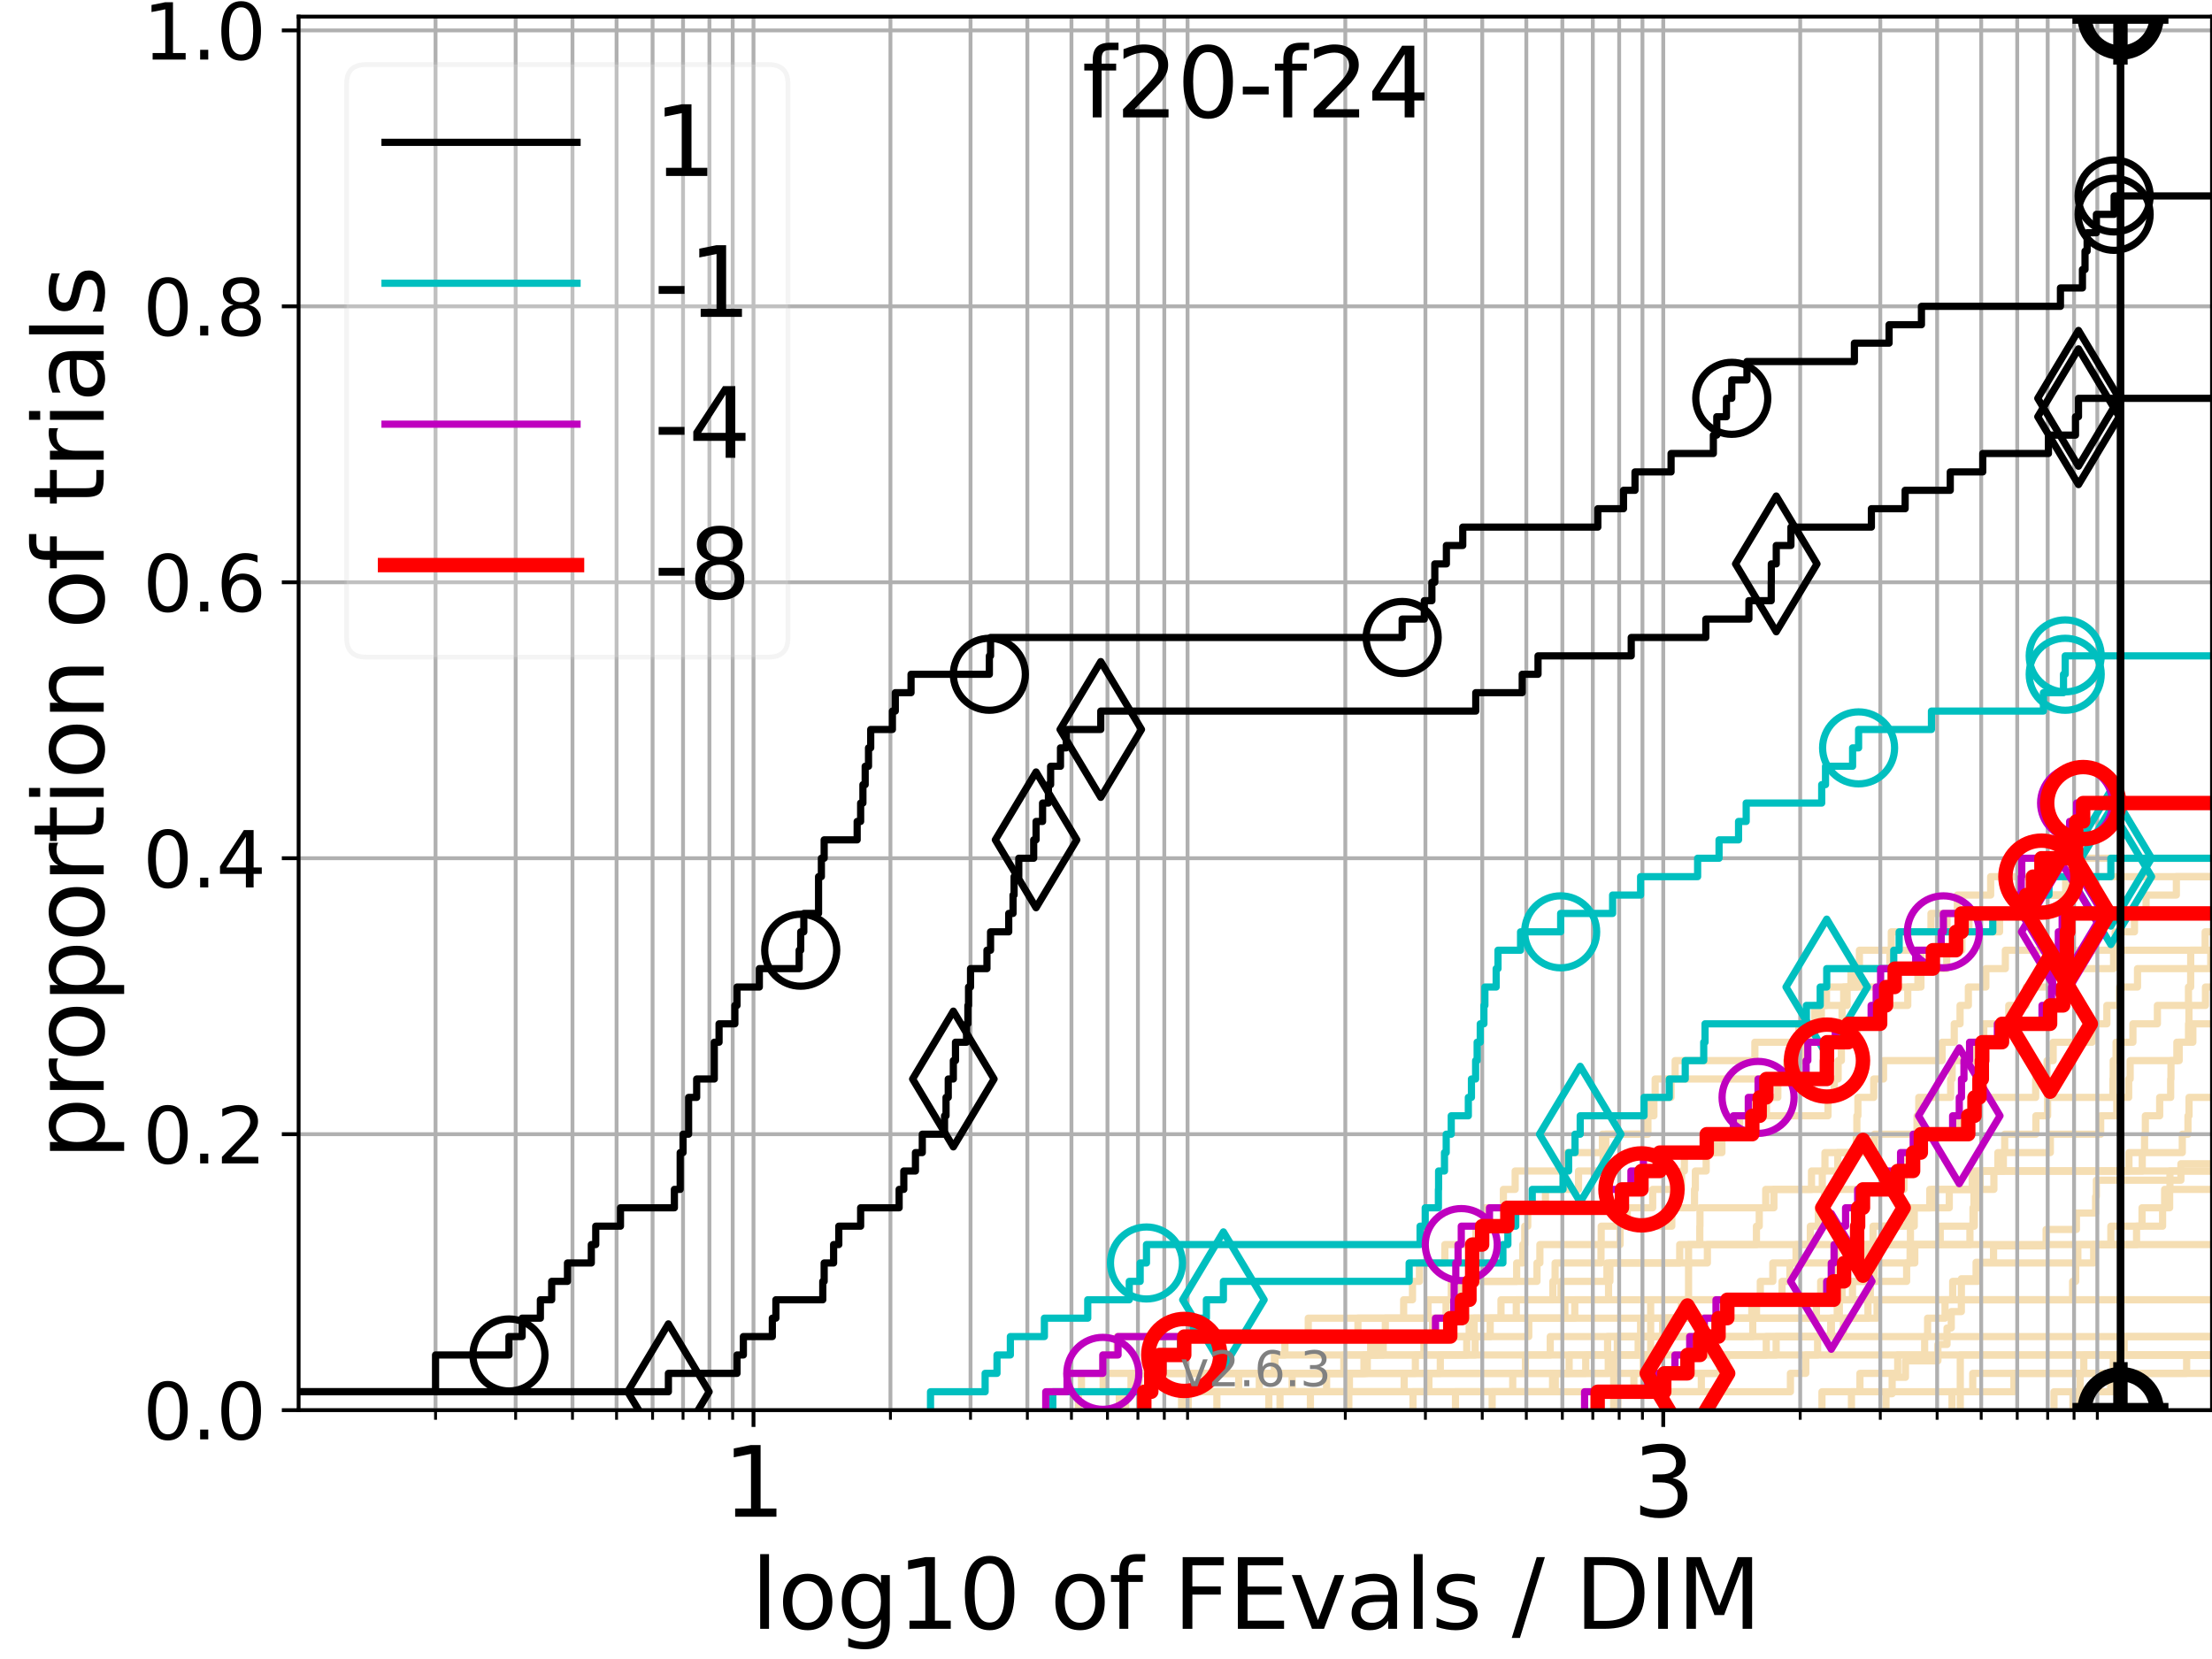 <?xml version="1.0" encoding="utf-8" standalone="no"?>
<!DOCTYPE svg PUBLIC "-//W3C//DTD SVG 1.1//EN"
  "http://www.w3.org/Graphics/SVG/1.1/DTD/svg11.dtd">
<svg height="345.6pt" version="1.1" viewBox="0 0 460.8 345.6" width="460.8pt" xmlns="http://www.w3.org/2000/svg" xmlns:xlink="http://www.w3.org/1999/xlink">
 <defs>
  <style type="text/css">*{stroke-linecap:butt;stroke-linejoin:round;}</style>
 </defs>
 <g id="figure_1">
  <g id="patch_1">
   <path d="M 0 345.6 
L 460.8 345.6 
L 460.8 0 
L 0 0 
z
" style="fill:#ffffff;"/>
  </g>
  <g id="axes_1">
   <g id="patch_2">
    <path d="M 62.208 293.76 
L 460.8 293.76 
L 460.8 3.456 
L 62.208 3.456 
z
" style="fill:#ffffff;"/>
   </g>
   <g id="line2d_1">
    <path clip-path="url(#p296eba4515)" d="M 272.98 293.76 
L 272.98 289.928 
L 276.35 289.928 
L 276.35 286.095 
L 284.456 286.095 
L 284.456 282.263 
L 296.623 282.263 
L 296.623 278.43 
L 318.47 278.43 
L 318.47 274.598 
L 328.057 274.598 
L 328.057 270.766 
L 328.057 270.766 
L 328.057 270.766 
L 460.8 270.766 
" style="fill:none;stroke:#f5deb3;stroke-linecap:square;stroke-width:1.5;"/>
   </g>
   <g id="line2d_2">
    <path clip-path="url(#p296eba4515)" d="M 408.36 293.76 
L 408.36 282.263 
L 408.36 282.263 
L 408.36 282.263 
L 460.8 282.263 
" style="fill:none;stroke:#f5deb3;stroke-linecap:square;stroke-width:1.5;"/>
   </g>
   <g id="line2d_3">
    <path clip-path="url(#p296eba4515)" d="M 218.591 293.76 
L 218.591 289.928 
L 225.289 289.928 
L 225.289 286.095 
L 284.826 286.095 
L 284.826 282.263 
L 288.149 282.263 
L 288.149 278.43 
L 298.422 278.43 
L 298.422 274.598 
L 301.235 274.598 
L 301.235 270.766 
L 304.443 270.766 
L 304.443 266.933 
L 315.947 266.933 
L 315.947 263.101 
L 317.215 263.101 
L 317.215 259.268 
L 317.632 259.268 
L 317.632 255.436 
L 318.258 255.436 
L 318.258 251.604 
L 321.945 251.604 
L 321.945 247.771 
L 328.836 247.771 
L 328.836 243.939 
L 333.957 243.939 
L 333.957 240.106 
L 334.511 240.106 
L 334.511 236.274 
L 343.293 236.274 
L 343.293 232.442 
L 344.537 232.442 
L 344.537 228.609 
L 348.122 228.609 
L 348.122 224.777 
L 372.52 224.777 
L 372.52 220.944 
L 373.936 220.944 
L 373.936 217.112 
L 376.659 217.112 
L 376.659 213.28 
L 379.421 213.28 
L 379.421 209.447 
L 380.491 209.447 
L 380.491 205.615 
L 386.855 205.615 
L 386.855 201.782 
L 387.35 201.782 
L 387.35 197.95 
L 403.802 197.95 
L 403.802 194.118 
L 405.598 194.118 
L 405.598 190.285 
L 407.752 190.285 
L 407.752 186.453 
L 414.691 186.453 
L 414.691 182.621 
L 426.755 182.621 
L 426.755 178.788 
L 426.755 178.788 
L 426.755 178.788 
L 460.8 178.788 
" style="fill:none;stroke:#f5deb3;stroke-linecap:square;stroke-width:1.5;"/>
   </g>
   <g id="line2d_4">
    <path clip-path="url(#p296eba4515)" d="M 233.168 293.76 
L 233.168 289.928 
L 237.284 289.928 
L 237.284 286.095 
L 265.605 286.095 
L 265.605 282.263 
L 286.838 282.263 
L 286.838 278.43 
L 288.589 278.43 
L 288.589 274.598 
L 297.485 274.598 
L 297.485 270.766 
L 302.332 270.766 
L 302.332 266.933 
L 320.181 266.933 
L 320.181 263.101 
L 320.785 263.101 
L 320.785 259.268 
L 337.495 259.268 
L 337.495 255.436 
L 338.988 255.436 
L 338.988 251.604 
L 344.286 251.604 
L 344.286 247.771 
L 350.298 247.771 
L 350.298 243.939 
L 350.89 243.939 
L 350.89 240.106 
L 357.247 240.106 
L 357.247 236.274 
L 364.638 236.274 
L 364.638 232.442 
L 380.807 232.442 
L 380.807 228.609 
L 382.121 228.609 
L 382.121 224.777 
L 382.921 224.777 
L 382.921 220.944 
L 383.593 220.944 
L 383.593 217.112 
L 386.815 217.112 
L 386.815 213.28 
L 390.217 213.28 
L 390.217 209.447 
L 397.422 209.447 
L 397.422 205.615 
L 400.168 205.615 
L 400.168 201.782 
L 400.205 201.782 
L 400.205 197.95 
L 408.703 197.95 
L 408.703 194.118 
L 416.548 194.118 
L 416.548 190.285 
L 424.369 190.285 
L 424.369 186.453 
L 430.31 186.453 
L 430.31 182.621 
L 431.467 182.621 
L 431.467 178.788 
L 431.467 178.788 
L 431.467 178.788 
L 460.8 178.788 
" style="fill:none;stroke:#f5deb3;stroke-linecap:square;stroke-width:1.5;"/>
   </g>
   <g id="line2d_5"/>
   <g id="line2d_6"/>
   <g id="line2d_7">
    <path clip-path="url(#p296eba4515)" d="M 264.322 293.76 
L 264.322 289.928 
L 372.978 289.928 
L 372.978 286.095 
L 376.176 286.095 
L 376.176 282.263 
L 378.643 282.263 
L 378.643 278.43 
L 401.554 278.43 
L 401.554 274.598 
L 405.185 274.598 
L 405.185 270.766 
L 406.778 270.766 
L 406.778 266.933 
L 411.951 266.933 
L 411.951 263.101 
L 436.154 263.101 
L 436.154 259.268 
L 445.084 259.268 
L 445.084 255.436 
L 446.222 255.436 
L 446.222 251.604 
L 451.978 251.604 
L 451.978 247.771 
L 452.041 247.771 
L 452.041 243.939 
L 461.8 243.939 
" style="fill:none;stroke:#f5deb3;stroke-linecap:square;stroke-width:1.5;"/>
   </g>
   <g id="line2d_8">
    <path clip-path="url(#p296eba4515)" d="M 406.637 293.76 
L 406.637 289.928 
L 410.957 289.928 
L 410.957 286.095 
L 441.084 286.095 
L 441.084 282.263 
L 442.491 282.263 
L 442.491 278.43 
L 461.8 278.43 
" style="fill:none;stroke:#f5deb3;stroke-linecap:square;stroke-width:1.5;"/>
   </g>
   <g id="line2d_9">
    <path clip-path="url(#p296eba4515)" d="M 253.5 293.76 
L 253.5 289.928 
L 258.048 289.928 
L 258.048 286.095 
L 359.65 286.095 
L 359.65 282.263 
L 370.002 282.263 
L 370.002 278.43 
L 381.364 278.43 
L 381.364 274.598 
L 383.17 274.598 
L 383.17 270.766 
L 383.74 270.766 
L 383.74 266.933 
L 397.19 266.933 
L 397.19 263.101 
L 397.911 263.101 
L 397.911 259.268 
L 397.978 259.268 
L 397.978 255.436 
L 398.774 255.436 
L 398.774 251.604 
L 402.506 251.604 
L 402.506 247.771 
L 412.469 247.771 
L 412.469 243.939 
L 417.339 243.939 
L 417.339 240.106 
L 427.124 240.106 
L 427.124 236.274 
L 437.609 236.274 
L 437.609 232.442 
L 440.963 232.442 
L 440.963 228.609 
L 443.444 228.609 
L 443.444 224.777 
L 443.75 224.777 
L 443.75 220.944 
L 453.963 220.944 
L 453.963 217.112 
L 455.907 217.112 
L 455.907 213.28 
L 455.994 213.28 
L 455.994 209.447 
L 459.439 209.447 
L 459.439 205.615 
L 461.8 205.615 
" style="fill:none;stroke:#f5deb3;stroke-linecap:square;stroke-width:1.5;"/>
   </g>
   <g id="line2d_10">
    <path clip-path="url(#p296eba4515)" d="M 432.752 293.76 
L 432.752 289.928 
L 441.603 289.928 
L 441.603 286.095 
L 461.8 286.095 
" style="fill:none;stroke:#f5deb3;stroke-linecap:square;stroke-width:1.5;"/>
   </g>
   <g id="line2d_11">
    <path clip-path="url(#p296eba4515)" d="M 234.503 293.76 
L 234.503 289.928 
L 235.614 289.928 
L 235.614 286.095 
L 279.944 286.095 
L 279.944 282.263 
L 336.917 282.263 
L 336.917 278.43 
L 365.13 278.43 
L 365.13 274.598 
L 378.394 274.598 
L 378.394 270.766 
L 379.281 270.766 
L 379.281 266.933 
L 381.876 266.933 
L 381.876 263.101 
L 382.472 263.101 
L 382.472 259.268 
L 390.186 259.268 
L 390.186 255.436 
L 395.752 255.436 
L 395.752 251.604 
L 402.003 251.604 
L 402.003 247.771 
L 415.364 247.771 
L 415.364 243.939 
L 416.193 243.939 
L 416.193 240.106 
L 417.616 240.106 
L 417.616 236.274 
L 424.113 236.274 
L 424.113 232.442 
L 426.557 232.442 
L 426.557 228.609 
L 440.149 228.609 
L 440.149 224.777 
L 440.218 224.777 
L 440.218 220.944 
L 440.818 220.944 
L 440.818 217.112 
L 444.327 217.112 
L 444.327 213.28 
L 449.424 213.28 
L 449.424 209.447 
L 455.896 209.447 
L 455.896 205.615 
L 456.357 205.615 
L 456.357 201.782 
L 460.541 201.782 
L 460.541 197.95 
L 461.8 197.95 
" style="fill:none;stroke:#f5deb3;stroke-linecap:square;stroke-width:1.5;"/>
   </g>
   <g id="line2d_12">
    <path clip-path="url(#p296eba4515)" d="M 294.35 293.76 
L 294.35 289.928 
L 323.427 289.928 
L 323.427 286.095 
L 335.026 286.095 
L 335.026 282.263 
L 367.941 282.263 
L 367.941 278.43 
L 381.51 278.43 
L 381.51 274.598 
L 382.729 274.598 
L 382.729 270.766 
L 385.906 270.766 
L 385.906 266.933 
L 388.709 266.933 
L 388.709 263.101 
L 390.503 263.101 
L 390.503 259.268 
L 392.222 259.268 
L 392.222 255.436 
L 397.422 255.436 
L 397.422 251.604 
L 406.071 251.604 
L 406.071 247.771 
L 410.848 247.771 
L 410.848 243.939 
L 410.848 243.939 
L 410.848 243.939 
L 460.8 243.939 
" style="fill:none;stroke:#f5deb3;stroke-linecap:square;stroke-width:1.5;"/>
   </g>
   <g id="line2d_13">
    <path clip-path="url(#p296eba4515)" d="M 332.98 293.76 
L 332.98 289.928 
L 354.418 289.928 
L 354.418 286.095 
L 358.345 286.095 
L 358.345 282.263 
L 358.345 282.263 
L 358.345 282.263 
L 460.8 282.263 
" style="fill:none;stroke:#f5deb3;stroke-linecap:square;stroke-width:1.5;"/>
   </g>
   <g id="line2d_14">
    <path clip-path="url(#p296eba4515)" d="M 266.649 293.76 
L 266.649 289.928 
L 269.176 289.928 
L 269.176 286.095 
L 326.875 286.095 
L 326.875 282.263 
L 341.26 282.263 
L 341.26 278.43 
L 346.356 278.43 
L 346.356 274.598 
L 365.918 274.598 
L 365.918 270.766 
L 371.23 270.766 
L 371.23 266.933 
L 372.87 266.933 
L 372.87 263.101 
L 374.149 263.101 
L 374.149 259.268 
L 377.129 259.268 
L 377.129 255.436 
L 378.797 255.436 
L 378.797 251.604 
L 380.102 251.604 
L 380.102 247.771 
L 396.633 247.771 
L 396.633 243.939 
L 397.478 243.939 
L 397.478 240.106 
L 399.224 240.106 
L 399.224 236.274 
L 399.352 236.274 
L 399.352 232.442 
L 399.716 232.442 
L 399.716 228.609 
L 406.354 228.609 
L 406.354 224.777 
L 406.664 224.777 
L 406.664 220.944 
L 411.454 220.944 
L 411.454 217.112 
L 413.254 217.112 
L 413.254 213.28 
L 418.464 213.28 
L 418.464 209.447 
L 422.069 209.447 
L 422.069 205.615 
L 427.519 205.615 
L 427.519 201.782 
L 440.301 201.782 
L 440.301 197.95 
L 440.301 197.95 
L 440.301 197.95 
L 460.8 197.95 
" style="fill:none;stroke:#f5deb3;stroke-linecap:square;stroke-width:1.5;"/>
   </g>
   <g id="line2d_15">
    <path clip-path="url(#p296eba4515)" style="fill:none;stroke:#f5deb3;stroke-linecap:square;stroke-width:1.5;"/>
   </g>
   <g id="line2d_16">
    <path clip-path="url(#p296eba4515)" d="M 385.692 293.76 
L 385.692 289.928 
L 419.536 289.928 
L 419.536 286.095 
L 455.517 286.095 
L 455.517 282.263 
L 461.8 282.263 
" style="fill:none;stroke:#f5deb3;stroke-linecap:square;stroke-width:1.5;"/>
   </g>
   <g id="line2d_17">
    <path clip-path="url(#p296eba4515)" d="M 379.547 293.76 
L 379.547 289.928 
L 387.46 289.928 
L 387.46 286.095 
L 395.328 286.095 
L 395.328 282.263 
L 400.938 282.263 
L 400.938 278.43 
L 400.938 278.43 
L 400.938 278.43 
L 460.8 278.43 
" style="fill:none;stroke:#f5deb3;stroke-linecap:square;stroke-width:1.5;"/>
   </g>
   <g id="line2d_18">
    <path clip-path="url(#p296eba4515)" d="M 224.658 293.76 
L 224.658 289.928 
L 229.804 289.928 
L 229.804 286.095 
L 229.804 286.095 
L 229.804 282.263 
L 232.714 282.263 
L 232.714 278.43 
L 282.884 278.43 
L 282.884 274.598 
L 292.405 274.598 
L 292.405 270.766 
L 294.247 270.766 
L 294.247 266.933 
L 295.701 266.933 
L 295.701 263.101 
L 300.987 263.101 
L 300.987 259.268 
L 307.462 259.268 
L 307.462 255.436 
L 309.412 255.436 
L 309.412 251.604 
L 313.185 251.604 
L 313.185 247.771 
L 315.634 247.771 
L 315.634 243.939 
L 326.408 243.939 
L 326.408 240.106 
L 333.806 240.106 
L 333.806 236.274 
L 342.602 236.274 
L 342.602 232.442 
L 343.333 232.442 
L 343.333 228.609 
L 344.8 228.609 
L 344.8 224.777 
L 348.964 224.777 
L 348.964 220.944 
L 365.572 220.944 
L 365.572 217.112 
L 374.733 217.112 
L 374.733 213.28 
L 378.03 213.28 
L 378.03 209.447 
L 384.077 209.447 
L 384.077 205.615 
L 399.533 205.615 
L 399.533 201.782 
L 405.535 201.782 
L 405.535 197.95 
L 407.084 197.95 
L 407.084 194.118 
L 410.165 194.118 
L 410.165 190.285 
L 410.165 190.285 
L 410.165 190.285 
L 460.8 190.285 
" style="fill:none;stroke:#f5deb3;stroke-linecap:square;stroke-width:1.5;"/>
   </g>
   <g id="line2d_19">
    <path clip-path="url(#p296eba4515)" d="M 392.885 293.76 
L 392.885 290.338 
L 394.168 290.338 
L 394.168 286.916 
L 396.938 286.916 
L 396.938 283.495 
L 403.696 283.495 
L 403.696 280.073 
L 405.6 280.073 
L 405.6 276.651 
L 406.484 276.651 
L 406.484 273.229 
L 408.584 273.229 
L 408.584 269.808 
L 408.59 269.808 
L 408.59 266.386 
L 411.657 266.386 
L 411.657 262.964 
L 415.291 262.964 
L 415.291 259.542 
L 426.246 259.542 
L 426.246 256.12 
L 432.556 256.12 
L 432.556 252.699 
L 436.55 252.699 
L 436.55 249.277 
L 436.711 249.277 
L 436.711 245.855 
L 454.323 245.855 
L 454.323 242.433 
L 461.8 242.433 
" style="fill:none;stroke:#f5deb3;stroke-linecap:square;stroke-width:1.5;"/>
   </g>
   <g id="line2d_20">
    <path clip-path="url(#p296eba4515)" d="M 246.886 293.76 
L 246.886 289.928 
L 292.513 289.928 
L 292.513 286.095 
L 294.844 286.095 
L 294.844 282.263 
L 307.302 282.263 
L 307.302 278.43 
L 310.433 278.43 
L 310.433 274.598 
L 315.869 274.598 
L 315.869 270.766 
L 323.492 270.766 
L 323.492 266.933 
L 323.957 266.933 
L 323.957 263.101 
L 333.514 263.101 
L 333.514 259.268 
L 333.559 259.268 
L 333.559 255.436 
L 348.268 255.436 
L 348.268 251.604 
L 352.999 251.604 
L 352.999 247.771 
L 353.174 247.771 
L 353.174 243.939 
L 355.427 243.939 
L 355.427 240.106 
L 358.707 240.106 
L 358.707 236.274 
L 362.405 236.274 
L 362.405 232.442 
L 367.99 232.442 
L 367.99 228.609 
L 370.356 228.609 
L 370.356 224.777 
L 372.188 224.777 
L 372.188 220.944 
L 375.545 220.944 
L 375.545 217.112 
L 382.794 217.112 
L 382.794 213.28 
L 383.732 213.28 
L 383.732 209.447 
L 384.787 209.447 
L 384.787 205.615 
L 385.586 205.615 
L 385.586 201.782 
L 393.704 201.782 
L 393.704 197.95 
L 393.993 197.95 
L 393.993 194.118 
L 402.262 194.118 
L 402.262 190.285 
L 424.327 190.285 
L 424.327 186.453 
L 432.21 186.453 
L 432.21 182.621 
L 432.21 182.621 
L 432.21 182.621 
L 460.8 182.621 
" style="fill:none;stroke:#f5deb3;stroke-linecap:square;stroke-width:1.5;"/>
   </g>
   <g id="line2d_21"/>
   <g id="line2d_22">
    <path clip-path="url(#p296eba4515)" d="M 246.139 293.76 
L 246.139 289.928 
L 262.335 289.928 
L 262.335 286.095 
L 265.487 286.095 
L 265.487 282.263 
L 267.667 282.263 
L 267.667 278.43 
L 272.536 278.43 
L 272.536 274.598 
L 312.683 274.598 
L 312.683 270.766 
L 325.183 270.766 
L 325.183 266.933 
L 334.753 266.933 
L 334.753 263.101 
L 355.678 263.101 
L 355.678 259.268 
L 365.9 259.268 
L 365.9 255.436 
L 366.486 255.436 
L 366.486 251.604 
L 367.833 251.604 
L 367.833 247.771 
L 379.611 247.771 
L 379.611 243.939 
L 382.847 243.939 
L 382.847 240.106 
L 390.478 240.106 
L 390.478 236.274 
L 407.995 236.274 
L 407.995 232.442 
L 410.524 232.442 
L 410.524 228.609 
L 424.068 228.609 
L 424.068 224.777 
L 426.446 224.777 
L 426.446 220.944 
L 427.714 220.944 
L 427.714 217.112 
L 435.826 217.112 
L 435.826 213.28 
L 438.897 213.28 
L 438.897 209.447 
L 441.535 209.447 
L 441.535 205.615 
L 445.282 205.615 
L 445.282 201.782 
L 456.363 201.782 
L 456.363 197.95 
L 459.374 197.95 
L 459.374 194.118 
L 461.8 194.118 
" style="fill:none;stroke:#f5deb3;stroke-linecap:square;stroke-width:1.5;"/>
   </g>
   <g id="line2d_23">
    <path clip-path="url(#p296eba4515)" d="M 337.026 293.76 
L 337.026 289.928 
L 340.367 289.928 
L 340.367 286.095 
L 342.312 286.095 
L 342.312 282.263 
L 346.611 282.263 
L 346.611 278.43 
L 347.02 278.43 
L 347.02 274.598 
L 350.283 274.598 
L 350.283 270.766 
L 461.8 270.766 
" style="fill:none;stroke:#f5deb3;stroke-linecap:square;stroke-width:1.5;"/>
   </g>
   <g id="line2d_24">
    <path clip-path="url(#p296eba4515)" d="M 310.846 293.76 
L 310.846 289.928 
L 315.126 289.928 
L 315.126 286.095 
L 317.773 286.095 
L 317.773 282.263 
L 322.941 282.263 
L 322.941 278.43 
L 384.015 278.43 
L 384.015 274.598 
L 389.133 274.598 
L 389.133 270.766 
L 389.614 270.766 
L 389.614 266.933 
L 390.437 266.933 
L 390.437 263.101 
L 398.884 263.101 
L 398.884 259.268 
L 404.188 259.268 
L 404.188 255.436 
L 411.287 255.436 
L 411.287 251.604 
L 412.301 251.604 
L 412.301 247.771 
L 412.45 247.771 
L 412.45 243.939 
L 446.27 243.939 
L 446.27 240.106 
L 446.753 240.106 
L 446.753 236.274 
L 446.914 236.274 
L 446.914 232.442 
L 449.901 232.442 
L 449.901 228.609 
L 452.189 228.609 
L 452.189 224.777 
L 452.253 224.777 
L 452.253 220.944 
L 453.484 220.944 
L 453.484 217.112 
L 456.811 217.112 
L 456.811 213.28 
L 461.8 213.28 
" style="fill:none;stroke:#f5deb3;stroke-linecap:square;stroke-width:1.5;"/>
   </g>
   <g id="line2d_25">
    <path clip-path="url(#p296eba4515)" d="M 431.832 293.76 
L 431.832 289.928 
L 433.329 289.928 
L 433.329 286.095 
L 434.095 286.095 
L 434.095 282.263 
L 461.8 282.263 
" style="fill:none;stroke:#f5deb3;stroke-linecap:square;stroke-width:1.5;"/>
   </g>
   <g id="line2d_26">
    <path clip-path="url(#p296eba4515)" d="M 303.202 293.76 
L 303.202 289.928 
L 323.992 289.928 
L 323.992 286.095 
L 330.337 286.095 
L 330.337 282.263 
L 334.89 282.263 
L 334.89 278.43 
L 341.766 278.43 
L 341.766 274.598 
L 391.024 274.598 
L 391.024 270.766 
L 431.765 270.766 
L 431.765 266.933 
L 432.412 266.933 
L 432.412 263.101 
L 432.852 263.101 
L 432.852 259.268 
L 439.727 259.268 
L 439.727 255.436 
L 450.507 255.436 
L 450.507 251.604 
L 450.932 251.604 
L 450.932 247.771 
L 461.8 247.771 
" style="fill:none;stroke:#f5deb3;stroke-linecap:square;stroke-width:1.5;"/>
   </g>
   <g id="line2d_27">
    <path clip-path="url(#p296eba4515)" d="M 247.529 293.76 
L 247.529 289.928 
L 297.661 289.928 
L 297.661 286.095 
L 300.044 286.095 
L 300.044 282.263 
L 305.549 282.263 
L 305.549 278.43 
L 307.089 278.43 
L 307.089 274.598 
L 325.99 274.598 
L 325.99 270.766 
L 335.091 270.766 
L 335.091 266.933 
L 335.372 266.933 
L 335.372 263.101 
L 349.914 263.101 
L 349.914 259.268 
L 354.097 259.268 
L 354.097 255.436 
L 354.132 255.436 
L 354.132 251.604 
L 369.535 251.604 
L 369.535 247.771 
L 377.369 247.771 
L 377.369 243.939 
L 380.171 243.939 
L 380.171 240.106 
L 386.703 240.106 
L 386.703 236.274 
L 386.819 236.274 
L 386.819 232.442 
L 387.035 232.442 
L 387.035 228.609 
L 390.332 228.609 
L 390.332 224.777 
L 392.376 224.777 
L 392.376 220.944 
L 404.577 220.944 
L 404.577 217.112 
L 407.105 217.112 
L 407.105 213.28 
L 408.316 213.28 
L 408.316 209.447 
L 410.045 209.447 
L 410.045 205.615 
L 413.685 205.615 
L 413.685 201.782 
L 417.749 201.782 
L 417.749 197.95 
L 440.622 197.95 
L 440.622 194.118 
L 444.651 194.118 
L 444.651 190.285 
L 447.067 190.285 
L 447.067 186.453 
L 453.377 186.453 
L 453.377 182.621 
L 461.409 182.621 
L 461.409 178.788 
L 461.409 178.788 
" style="fill:none;stroke:#f5deb3;stroke-linecap:square;stroke-width:1.5;"/>
   </g>
   <g id="line2d_28">
    <path clip-path="url(#p296eba4515)" d="M 280.988 293.76 
L 280.988 289.928 
L 281.109 289.928 
L 281.109 286.095 
L 284.139 286.095 
L 284.139 282.263 
L 285.538 282.263 
L 285.538 278.43 
L 306.057 278.43 
L 306.057 274.598 
L 364.933 274.598 
L 364.933 270.766 
L 366.703 270.766 
L 366.703 266.933 
L 369.309 266.933 
L 369.309 263.101 
L 388.87 263.101 
L 388.87 259.268 
L 410.371 259.268 
L 410.371 255.436 
L 411.006 255.436 
L 411.006 251.604 
L 411.216 251.604 
L 411.216 247.771 
L 411.952 247.771 
L 411.952 243.939 
L 443.498 243.939 
L 443.498 240.106 
L 454.61 240.106 
L 454.61 236.274 
L 455.794 236.274 
L 455.794 232.442 
L 456.017 232.442 
L 456.017 228.609 
L 461.8 228.609 
" style="fill:none;stroke:#f5deb3;stroke-linecap:square;stroke-width:1.5;"/>
   </g>
   <g id="line2d_29">
    <path clip-path="url(#p296eba4515)" d="M 336.157 293.76 
L 336.157 289.928 
L 336.157 289.928 
L 336.157 286.095 
L 336.157 286.095 
L 336.157 282.263 
L 343.863 282.263 
L 343.863 278.43 
L 343.863 278.43 
L 343.863 274.598 
L 343.863 274.598 
L 343.863 270.766 
L 351.757 270.766 
L 351.757 266.933 
L 351.757 266.933 
L 351.757 263.101 
L 351.757 263.101 
L 351.757 259.268 
L 351.757 259.268 
L 351.757 259.268 
L 460.8 259.268 
" style="fill:none;stroke:#f5deb3;stroke-linecap:square;stroke-width:1.5;"/>
   </g>
   <g id="line2d_30">
    <path clip-path="url(#p296eba4515)" d="M 427.885 293.76 
L 427.885 289.928 
L 439.684 289.928 
L 439.684 286.095 
L 440.226 286.095 
L 440.226 282.263 
L 440.226 282.263 
L 440.226 282.263 
L 460.8 282.263 
" style="fill:none;stroke:#f5deb3;stroke-linecap:square;stroke-width:1.5;"/>
   </g>
   <g id="matplotlib.axis_1">
    <g id="xtick_1">
     <g id="line2d_31">
      <path clip-path="url(#p296eba4515)" d="M 156.968 293.76 
L 156.968 3.456 
" style="fill:none;stroke:#b0b0b0;stroke-linecap:square;stroke-width:0.8;"/>
     </g>
     <g id="line2d_32">
      <defs>
       <path d="M 0 0 
L 0 3.5 
" id="m050b50a4c7" style="stroke:#000000;stroke-width:0.8;"/>
      </defs>
      <g>
       <use style="stroke:#000000;stroke-width:0.8;" x="156.968" xlink:href="#m050b50a4c7" y="293.76"/>
      </g>
     </g>
     <g id="text_1">
      <!-- 1 -->
      <g transform="translate(150.606 315.957)scale(0.2 -0.2)">
       <defs>
        <path d="M 794 531 
L 1825 531 
L 1825 4091 
L 703 3866 
L 703 4441 
L 1819 4666 
L 2450 4666 
L 2450 531 
L 3481 531 
L 3481 0 
L 794 0 
L 794 531 
z
" id="DejaVuSans-31" transform="scale(0.016)"/>
       </defs>
       <use xlink:href="#DejaVuSans-31"/>
      </g>
     </g>
    </g>
    <g id="xtick_2">
     <g id="line2d_33">
      <path clip-path="url(#p296eba4515)" d="M 346.488 293.76 
L 346.488 3.456 
" style="fill:none;stroke:#b0b0b0;stroke-linecap:square;stroke-width:0.8;"/>
     </g>
     <g id="line2d_34">
      <g>
       <use style="stroke:#000000;stroke-width:0.8;" x="346.488" xlink:href="#m050b50a4c7" y="293.76"/>
      </g>
     </g>
     <g id="text_2">
      <!-- 3 -->
      <g transform="translate(340.126 315.957)scale(0.2 -0.2)">
       <defs>
        <path d="M 2597 2516 
Q 3050 2419 3304 2112 
Q 3559 1806 3559 1356 
Q 3559 666 3084 287 
Q 2609 -91 1734 -91 
Q 1441 -91 1130 -33 
Q 819 25 488 141 
L 488 750 
Q 750 597 1062 519 
Q 1375 441 1716 441 
Q 2309 441 2620 675 
Q 2931 909 2931 1356 
Q 2931 1769 2642 2001 
Q 2353 2234 1838 2234 
L 1294 2234 
L 1294 2753 
L 1863 2753 
Q 2328 2753 2575 2939 
Q 2822 3125 2822 3475 
Q 2822 3834 2567 4026 
Q 2313 4219 1838 4219 
Q 1578 4219 1281 4162 
Q 984 4106 628 3988 
L 628 4550 
Q 988 4650 1302 4700 
Q 1616 4750 1894 4750 
Q 2613 4750 3031 4423 
Q 3450 4097 3450 3541 
Q 3450 3153 3228 2886 
Q 3006 2619 2597 2516 
z
" id="DejaVuSans-33" transform="scale(0.016)"/>
       </defs>
       <use xlink:href="#DejaVuSans-33"/>
      </g>
     </g>
    </g>
    <g id="xtick_3">
     <g id="line2d_35">
      <path clip-path="url(#p296eba4515)" d="M 90.734 293.76 
L 90.734 3.456 
" style="fill:none;stroke:#b0b0b0;stroke-linecap:square;stroke-width:0.8;"/>
     </g>
     <g id="line2d_36">
      <defs>
       <path d="M 0 0 
L 0 2 
" id="m52bb2ec92b" style="stroke:#000000;stroke-width:0.6;"/>
      </defs>
      <g>
       <use style="stroke:#000000;stroke-width:0.6;" x="90.734" xlink:href="#m52bb2ec92b" y="293.76"/>
      </g>
     </g>
    </g>
    <g id="xtick_4">
     <g id="line2d_37">
      <path clip-path="url(#p296eba4515)" d="M 107.42 293.76 
L 107.42 3.456 
" style="fill:none;stroke:#b0b0b0;stroke-linecap:square;stroke-width:0.8;"/>
     </g>
     <g id="line2d_38">
      <g>
       <use style="stroke:#000000;stroke-width:0.6;" x="107.42" xlink:href="#m52bb2ec92b" y="293.76"/>
      </g>
     </g>
    </g>
    <g id="xtick_5">
     <g id="line2d_39">
      <path clip-path="url(#p296eba4515)" d="M 119.259 293.76 
L 119.259 3.456 
" style="fill:none;stroke:#b0b0b0;stroke-linecap:square;stroke-width:0.8;"/>
     </g>
     <g id="line2d_40">
      <g>
       <use style="stroke:#000000;stroke-width:0.6;" x="119.259" xlink:href="#m52bb2ec92b" y="293.76"/>
      </g>
     </g>
    </g>
    <g id="xtick_6">
     <g id="line2d_41">
      <path clip-path="url(#p296eba4515)" d="M 128.442 293.76 
L 128.442 3.456 
" style="fill:none;stroke:#b0b0b0;stroke-linecap:square;stroke-width:0.8;"/>
     </g>
     <g id="line2d_42">
      <g>
       <use style="stroke:#000000;stroke-width:0.6;" x="128.442" xlink:href="#m52bb2ec92b" y="293.76"/>
      </g>
     </g>
    </g>
    <g id="xtick_7">
     <g id="line2d_43">
      <path clip-path="url(#p296eba4515)" d="M 135.946 293.76 
L 135.946 3.456 
" style="fill:none;stroke:#b0b0b0;stroke-linecap:square;stroke-width:0.8;"/>
     </g>
     <g id="line2d_44">
      <g>
       <use style="stroke:#000000;stroke-width:0.6;" x="135.946" xlink:href="#m52bb2ec92b" y="293.76"/>
      </g>
     </g>
    </g>
    <g id="xtick_8">
     <g id="line2d_45">
      <path clip-path="url(#p296eba4515)" d="M 142.29 293.76 
L 142.29 3.456 
" style="fill:none;stroke:#b0b0b0;stroke-linecap:square;stroke-width:0.8;"/>
     </g>
     <g id="line2d_46">
      <g>
       <use style="stroke:#000000;stroke-width:0.6;" x="142.29" xlink:href="#m52bb2ec92b" y="293.76"/>
      </g>
     </g>
    </g>
    <g id="xtick_9">
     <g id="line2d_47">
      <path clip-path="url(#p296eba4515)" d="M 147.785 293.76 
L 147.785 3.456 
" style="fill:none;stroke:#b0b0b0;stroke-linecap:square;stroke-width:0.8;"/>
     </g>
     <g id="line2d_48">
      <g>
       <use style="stroke:#000000;stroke-width:0.6;" x="147.785" xlink:href="#m52bb2ec92b" y="293.76"/>
      </g>
     </g>
    </g>
    <g id="xtick_10">
     <g id="line2d_49">
      <path clip-path="url(#p296eba4515)" d="M 152.632 293.76 
L 152.632 3.456 
" style="fill:none;stroke:#b0b0b0;stroke-linecap:square;stroke-width:0.8;"/>
     </g>
     <g id="line2d_50">
      <g>
       <use style="stroke:#000000;stroke-width:0.6;" x="152.632" xlink:href="#m52bb2ec92b" y="293.76"/>
      </g>
     </g>
    </g>
    <g id="xtick_11">
     <g id="line2d_51">
      <path clip-path="url(#p296eba4515)" d="M 185.494 293.76 
L 185.494 3.456 
" style="fill:none;stroke:#b0b0b0;stroke-linecap:square;stroke-width:0.8;"/>
     </g>
     <g id="line2d_52">
      <g>
       <use style="stroke:#000000;stroke-width:0.6;" x="185.494" xlink:href="#m52bb2ec92b" y="293.76"/>
      </g>
     </g>
    </g>
    <g id="xtick_12">
     <g id="line2d_53">
      <path clip-path="url(#p296eba4515)" d="M 202.18 293.76 
L 202.18 3.456 
" style="fill:none;stroke:#b0b0b0;stroke-linecap:square;stroke-width:0.8;"/>
     </g>
     <g id="line2d_54">
      <g>
       <use style="stroke:#000000;stroke-width:0.6;" x="202.18" xlink:href="#m52bb2ec92b" y="293.76"/>
      </g>
     </g>
    </g>
    <g id="xtick_13">
     <g id="line2d_55">
      <path clip-path="url(#p296eba4515)" d="M 214.019 293.76 
L 214.019 3.456 
" style="fill:none;stroke:#b0b0b0;stroke-linecap:square;stroke-width:0.8;"/>
     </g>
     <g id="line2d_56">
      <g>
       <use style="stroke:#000000;stroke-width:0.6;" x="214.019" xlink:href="#m52bb2ec92b" y="293.76"/>
      </g>
     </g>
    </g>
    <g id="xtick_14">
     <g id="line2d_57">
      <path clip-path="url(#p296eba4515)" d="M 223.202 293.76 
L 223.202 3.456 
" style="fill:none;stroke:#b0b0b0;stroke-linecap:square;stroke-width:0.8;"/>
     </g>
     <g id="line2d_58">
      <g>
       <use style="stroke:#000000;stroke-width:0.6;" x="223.202" xlink:href="#m52bb2ec92b" y="293.76"/>
      </g>
     </g>
    </g>
    <g id="xtick_15">
     <g id="line2d_59">
      <path clip-path="url(#p296eba4515)" d="M 230.706 293.76 
L 230.706 3.456 
" style="fill:none;stroke:#b0b0b0;stroke-linecap:square;stroke-width:0.8;"/>
     </g>
     <g id="line2d_60">
      <g>
       <use style="stroke:#000000;stroke-width:0.6;" x="230.706" xlink:href="#m52bb2ec92b" y="293.76"/>
      </g>
     </g>
    </g>
    <g id="xtick_16">
     <g id="line2d_61">
      <path clip-path="url(#p296eba4515)" d="M 237.05 293.76 
L 237.05 3.456 
" style="fill:none;stroke:#b0b0b0;stroke-linecap:square;stroke-width:0.8;"/>
     </g>
     <g id="line2d_62">
      <g>
       <use style="stroke:#000000;stroke-width:0.6;" x="237.05" xlink:href="#m52bb2ec92b" y="293.76"/>
      </g>
     </g>
    </g>
    <g id="xtick_17">
     <g id="line2d_63">
      <path clip-path="url(#p296eba4515)" d="M 242.545 293.76 
L 242.545 3.456 
" style="fill:none;stroke:#b0b0b0;stroke-linecap:square;stroke-width:0.8;"/>
     </g>
     <g id="line2d_64">
      <g>
       <use style="stroke:#000000;stroke-width:0.6;" x="242.545" xlink:href="#m52bb2ec92b" y="293.76"/>
      </g>
     </g>
    </g>
    <g id="xtick_18">
     <g id="line2d_65">
      <path clip-path="url(#p296eba4515)" d="M 247.392 293.76 
L 247.392 3.456 
" style="fill:none;stroke:#b0b0b0;stroke-linecap:square;stroke-width:0.8;"/>
     </g>
     <g id="line2d_66">
      <g>
       <use style="stroke:#000000;stroke-width:0.6;" x="247.392" xlink:href="#m52bb2ec92b" y="293.76"/>
      </g>
     </g>
    </g>
    <g id="xtick_19">
     <g id="line2d_67">
      <path clip-path="url(#p296eba4515)" d="M 280.254 293.76 
L 280.254 3.456 
" style="fill:none;stroke:#b0b0b0;stroke-linecap:square;stroke-width:0.8;"/>
     </g>
     <g id="line2d_68">
      <g>
       <use style="stroke:#000000;stroke-width:0.6;" x="280.254" xlink:href="#m52bb2ec92b" y="293.76"/>
      </g>
     </g>
    </g>
    <g id="xtick_20">
     <g id="line2d_69">
      <path clip-path="url(#p296eba4515)" d="M 296.94 293.76 
L 296.94 3.456 
" style="fill:none;stroke:#b0b0b0;stroke-linecap:square;stroke-width:0.8;"/>
     </g>
     <g id="line2d_70">
      <g>
       <use style="stroke:#000000;stroke-width:0.6;" x="296.94" xlink:href="#m52bb2ec92b" y="293.76"/>
      </g>
     </g>
    </g>
    <g id="xtick_21">
     <g id="line2d_71">
      <path clip-path="url(#p296eba4515)" d="M 308.779 293.76 
L 308.779 3.456 
" style="fill:none;stroke:#b0b0b0;stroke-linecap:square;stroke-width:0.8;"/>
     </g>
     <g id="line2d_72">
      <g>
       <use style="stroke:#000000;stroke-width:0.6;" x="308.779" xlink:href="#m52bb2ec92b" y="293.76"/>
      </g>
     </g>
    </g>
    <g id="xtick_22">
     <g id="line2d_73">
      <path clip-path="url(#p296eba4515)" d="M 317.962 293.76 
L 317.962 3.456 
" style="fill:none;stroke:#b0b0b0;stroke-linecap:square;stroke-width:0.8;"/>
     </g>
     <g id="line2d_74">
      <g>
       <use style="stroke:#000000;stroke-width:0.6;" x="317.962" xlink:href="#m52bb2ec92b" y="293.76"/>
      </g>
     </g>
    </g>
    <g id="xtick_23">
     <g id="line2d_75">
      <path clip-path="url(#p296eba4515)" d="M 325.466 293.76 
L 325.466 3.456 
" style="fill:none;stroke:#b0b0b0;stroke-linecap:square;stroke-width:0.8;"/>
     </g>
     <g id="line2d_76">
      <g>
       <use style="stroke:#000000;stroke-width:0.6;" x="325.466" xlink:href="#m52bb2ec92b" y="293.76"/>
      </g>
     </g>
    </g>
    <g id="xtick_24">
     <g id="line2d_77">
      <path clip-path="url(#p296eba4515)" d="M 331.81 293.76 
L 331.81 3.456 
" style="fill:none;stroke:#b0b0b0;stroke-linecap:square;stroke-width:0.8;"/>
     </g>
     <g id="line2d_78">
      <g>
       <use style="stroke:#000000;stroke-width:0.6;" x="331.81" xlink:href="#m52bb2ec92b" y="293.76"/>
      </g>
     </g>
    </g>
    <g id="xtick_25">
     <g id="line2d_79">
      <path clip-path="url(#p296eba4515)" d="M 337.305 293.76 
L 337.305 3.456 
" style="fill:none;stroke:#b0b0b0;stroke-linecap:square;stroke-width:0.8;"/>
     </g>
     <g id="line2d_80">
      <g>
       <use style="stroke:#000000;stroke-width:0.6;" x="337.305" xlink:href="#m52bb2ec92b" y="293.76"/>
      </g>
     </g>
    </g>
    <g id="xtick_26">
     <g id="line2d_81">
      <path clip-path="url(#p296eba4515)" d="M 342.152 293.76 
L 342.152 3.456 
" style="fill:none;stroke:#b0b0b0;stroke-linecap:square;stroke-width:0.8;"/>
     </g>
     <g id="line2d_82">
      <g>
       <use style="stroke:#000000;stroke-width:0.6;" x="342.152" xlink:href="#m52bb2ec92b" y="293.76"/>
      </g>
     </g>
    </g>
    <g id="xtick_27">
     <g id="line2d_83">
      <path clip-path="url(#p296eba4515)" d="M 375.014 293.76 
L 375.014 3.456 
" style="fill:none;stroke:#b0b0b0;stroke-linecap:square;stroke-width:0.8;"/>
     </g>
     <g id="line2d_84">
      <g>
       <use style="stroke:#000000;stroke-width:0.6;" x="375.014" xlink:href="#m52bb2ec92b" y="293.76"/>
      </g>
     </g>
    </g>
    <g id="xtick_28">
     <g id="line2d_85">
      <path clip-path="url(#p296eba4515)" d="M 391.7 293.76 
L 391.7 3.456 
" style="fill:none;stroke:#b0b0b0;stroke-linecap:square;stroke-width:0.8;"/>
     </g>
     <g id="line2d_86">
      <g>
       <use style="stroke:#000000;stroke-width:0.6;" x="391.7" xlink:href="#m52bb2ec92b" y="293.76"/>
      </g>
     </g>
    </g>
    <g id="xtick_29">
     <g id="line2d_87">
      <path clip-path="url(#p296eba4515)" d="M 403.539 293.76 
L 403.539 3.456 
" style="fill:none;stroke:#b0b0b0;stroke-linecap:square;stroke-width:0.8;"/>
     </g>
     <g id="line2d_88">
      <g>
       <use style="stroke:#000000;stroke-width:0.6;" x="403.539" xlink:href="#m52bb2ec92b" y="293.76"/>
      </g>
     </g>
    </g>
    <g id="xtick_30">
     <g id="line2d_89">
      <path clip-path="url(#p296eba4515)" d="M 412.722 293.76 
L 412.722 3.456 
" style="fill:none;stroke:#b0b0b0;stroke-linecap:square;stroke-width:0.8;"/>
     </g>
     <g id="line2d_90">
      <g>
       <use style="stroke:#000000;stroke-width:0.6;" x="412.722" xlink:href="#m52bb2ec92b" y="293.76"/>
      </g>
     </g>
    </g>
    <g id="xtick_31">
     <g id="line2d_91">
      <path clip-path="url(#p296eba4515)" d="M 420.226 293.76 
L 420.226 3.456 
" style="fill:none;stroke:#b0b0b0;stroke-linecap:square;stroke-width:0.8;"/>
     </g>
     <g id="line2d_92">
      <g>
       <use style="stroke:#000000;stroke-width:0.6;" x="420.226" xlink:href="#m52bb2ec92b" y="293.76"/>
      </g>
     </g>
    </g>
    <g id="xtick_32">
     <g id="line2d_93">
      <path clip-path="url(#p296eba4515)" d="M 426.57 293.76 
L 426.57 3.456 
" style="fill:none;stroke:#b0b0b0;stroke-linecap:square;stroke-width:0.8;"/>
     </g>
     <g id="line2d_94">
      <g>
       <use style="stroke:#000000;stroke-width:0.6;" x="426.57" xlink:href="#m52bb2ec92b" y="293.76"/>
      </g>
     </g>
    </g>
    <g id="xtick_33">
     <g id="line2d_95">
      <path clip-path="url(#p296eba4515)" d="M 432.065 293.76 
L 432.065 3.456 
" style="fill:none;stroke:#b0b0b0;stroke-linecap:square;stroke-width:0.8;"/>
     </g>
     <g id="line2d_96">
      <g>
       <use style="stroke:#000000;stroke-width:0.6;" x="432.065" xlink:href="#m52bb2ec92b" y="293.76"/>
      </g>
     </g>
    </g>
    <g id="xtick_34">
     <g id="line2d_97">
      <path clip-path="url(#p296eba4515)" d="M 436.912 293.76 
L 436.912 3.456 
" style="fill:none;stroke:#b0b0b0;stroke-linecap:square;stroke-width:0.8;"/>
     </g>
     <g id="line2d_98">
      <g>
       <use style="stroke:#000000;stroke-width:0.6;" x="436.912" xlink:href="#m52bb2ec92b" y="293.76"/>
      </g>
     </g>
    </g>
    <g id="text_3">
     <!-- log10 of FEvals / DIM -->
     <g transform="translate(156.431 339.313)scale(0.2 -0.2)">
      <defs>
       <path d="M 603 4863 
L 1178 4863 
L 1178 0 
L 603 0 
L 603 4863 
z
" id="DejaVuSans-6c" transform="scale(0.016)"/>
       <path d="M 1959 3097 
Q 1497 3097 1228 2736 
Q 959 2375 959 1747 
Q 959 1119 1226 758 
Q 1494 397 1959 397 
Q 2419 397 2687 759 
Q 2956 1122 2956 1747 
Q 2956 2369 2687 2733 
Q 2419 3097 1959 3097 
z
M 1959 3584 
Q 2709 3584 3137 3096 
Q 3566 2609 3566 1747 
Q 3566 888 3137 398 
Q 2709 -91 1959 -91 
Q 1206 -91 779 398 
Q 353 888 353 1747 
Q 353 2609 779 3096 
Q 1206 3584 1959 3584 
z
" id="DejaVuSans-6f" transform="scale(0.016)"/>
       <path d="M 2906 1791 
Q 2906 2416 2648 2759 
Q 2391 3103 1925 3103 
Q 1463 3103 1205 2759 
Q 947 2416 947 1791 
Q 947 1169 1205 825 
Q 1463 481 1925 481 
Q 2391 481 2648 825 
Q 2906 1169 2906 1791 
z
M 3481 434 
Q 3481 -459 3084 -895 
Q 2688 -1331 1869 -1331 
Q 1566 -1331 1297 -1286 
Q 1028 -1241 775 -1147 
L 775 -588 
Q 1028 -725 1275 -790 
Q 1522 -856 1778 -856 
Q 2344 -856 2625 -561 
Q 2906 -266 2906 331 
L 2906 616 
Q 2728 306 2450 153 
Q 2172 0 1784 0 
Q 1141 0 747 490 
Q 353 981 353 1791 
Q 353 2603 747 3093 
Q 1141 3584 1784 3584 
Q 2172 3584 2450 3431 
Q 2728 3278 2906 2969 
L 2906 3500 
L 3481 3500 
L 3481 434 
z
" id="DejaVuSans-67" transform="scale(0.016)"/>
       <path d="M 2034 4250 
Q 1547 4250 1301 3770 
Q 1056 3291 1056 2328 
Q 1056 1369 1301 889 
Q 1547 409 2034 409 
Q 2525 409 2770 889 
Q 3016 1369 3016 2328 
Q 3016 3291 2770 3770 
Q 2525 4250 2034 4250 
z
M 2034 4750 
Q 2819 4750 3233 4129 
Q 3647 3509 3647 2328 
Q 3647 1150 3233 529 
Q 2819 -91 2034 -91 
Q 1250 -91 836 529 
Q 422 1150 422 2328 
Q 422 3509 836 4129 
Q 1250 4750 2034 4750 
z
" id="DejaVuSans-30" transform="scale(0.016)"/>
       <path id="DejaVuSans-20" transform="scale(0.016)"/>
       <path d="M 2375 4863 
L 2375 4384 
L 1825 4384 
Q 1516 4384 1395 4259 
Q 1275 4134 1275 3809 
L 1275 3500 
L 2222 3500 
L 2222 3053 
L 1275 3053 
L 1275 0 
L 697 0 
L 697 3053 
L 147 3053 
L 147 3500 
L 697 3500 
L 697 3744 
Q 697 4328 969 4595 
Q 1241 4863 1831 4863 
L 2375 4863 
z
" id="DejaVuSans-66" transform="scale(0.016)"/>
       <path d="M 628 4666 
L 3309 4666 
L 3309 4134 
L 1259 4134 
L 1259 2759 
L 3109 2759 
L 3109 2228 
L 1259 2228 
L 1259 0 
L 628 0 
L 628 4666 
z
" id="DejaVuSans-46" transform="scale(0.016)"/>
       <path d="M 628 4666 
L 3578 4666 
L 3578 4134 
L 1259 4134 
L 1259 2753 
L 3481 2753 
L 3481 2222 
L 1259 2222 
L 1259 531 
L 3634 531 
L 3634 0 
L 628 0 
L 628 4666 
z
" id="DejaVuSans-45" transform="scale(0.016)"/>
       <path d="M 191 3500 
L 800 3500 
L 1894 563 
L 2988 3500 
L 3597 3500 
L 2284 0 
L 1503 0 
L 191 3500 
z
" id="DejaVuSans-76" transform="scale(0.016)"/>
       <path d="M 2194 1759 
Q 1497 1759 1228 1600 
Q 959 1441 959 1056 
Q 959 750 1161 570 
Q 1363 391 1709 391 
Q 2188 391 2477 730 
Q 2766 1069 2766 1631 
L 2766 1759 
L 2194 1759 
z
M 3341 1997 
L 3341 0 
L 2766 0 
L 2766 531 
Q 2569 213 2275 61 
Q 1981 -91 1556 -91 
Q 1019 -91 701 211 
Q 384 513 384 1019 
Q 384 1609 779 1909 
Q 1175 2209 1959 2209 
L 2766 2209 
L 2766 2266 
Q 2766 2663 2505 2880 
Q 2244 3097 1772 3097 
Q 1472 3097 1187 3025 
Q 903 2953 641 2809 
L 641 3341 
Q 956 3463 1253 3523 
Q 1550 3584 1831 3584 
Q 2591 3584 2966 3190 
Q 3341 2797 3341 1997 
z
" id="DejaVuSans-61" transform="scale(0.016)"/>
       <path d="M 2834 3397 
L 2834 2853 
Q 2591 2978 2328 3040 
Q 2066 3103 1784 3103 
Q 1356 3103 1142 2972 
Q 928 2841 928 2578 
Q 928 2378 1081 2264 
Q 1234 2150 1697 2047 
L 1894 2003 
Q 2506 1872 2764 1633 
Q 3022 1394 3022 966 
Q 3022 478 2636 193 
Q 2250 -91 1575 -91 
Q 1294 -91 989 -36 
Q 684 19 347 128 
L 347 722 
Q 666 556 975 473 
Q 1284 391 1588 391 
Q 1994 391 2212 530 
Q 2431 669 2431 922 
Q 2431 1156 2273 1281 
Q 2116 1406 1581 1522 
L 1381 1569 
Q 847 1681 609 1914 
Q 372 2147 372 2553 
Q 372 3047 722 3315 
Q 1072 3584 1716 3584 
Q 2034 3584 2315 3537 
Q 2597 3491 2834 3397 
z
" id="DejaVuSans-73" transform="scale(0.016)"/>
       <path d="M 1625 4666 
L 2156 4666 
L 531 -594 
L 0 -594 
L 1625 4666 
z
" id="DejaVuSans-2f" transform="scale(0.016)"/>
       <path d="M 1259 4147 
L 1259 519 
L 2022 519 
Q 2988 519 3436 956 
Q 3884 1394 3884 2338 
Q 3884 3275 3436 3711 
Q 2988 4147 2022 4147 
L 1259 4147 
z
M 628 4666 
L 1925 4666 
Q 3281 4666 3915 4102 
Q 4550 3538 4550 2338 
Q 4550 1131 3912 565 
Q 3275 0 1925 0 
L 628 0 
L 628 4666 
z
" id="DejaVuSans-44" transform="scale(0.016)"/>
       <path d="M 628 4666 
L 1259 4666 
L 1259 0 
L 628 0 
L 628 4666 
z
" id="DejaVuSans-49" transform="scale(0.016)"/>
       <path d="M 628 4666 
L 1569 4666 
L 2759 1491 
L 3956 4666 
L 4897 4666 
L 4897 0 
L 4281 0 
L 4281 4097 
L 3078 897 
L 2444 897 
L 1241 4097 
L 1241 0 
L 628 0 
L 628 4666 
z
" id="DejaVuSans-4d" transform="scale(0.016)"/>
      </defs>
      <use xlink:href="#DejaVuSans-6c"/>
      <use x="27.783" xlink:href="#DejaVuSans-6f"/>
      <use x="88.965" xlink:href="#DejaVuSans-67"/>
      <use x="152.441" xlink:href="#DejaVuSans-31"/>
      <use x="216.064" xlink:href="#DejaVuSans-30"/>
      <use x="279.688" xlink:href="#DejaVuSans-20"/>
      <use x="311.475" xlink:href="#DejaVuSans-6f"/>
      <use x="372.656" xlink:href="#DejaVuSans-66"/>
      <use x="407.861" xlink:href="#DejaVuSans-20"/>
      <use x="439.648" xlink:href="#DejaVuSans-46"/>
      <use x="497.168" xlink:href="#DejaVuSans-45"/>
      <use x="560.352" xlink:href="#DejaVuSans-76"/>
      <use x="619.531" xlink:href="#DejaVuSans-61"/>
      <use x="680.811" xlink:href="#DejaVuSans-6c"/>
      <use x="708.594" xlink:href="#DejaVuSans-73"/>
      <use x="760.693" xlink:href="#DejaVuSans-20"/>
      <use x="792.48" xlink:href="#DejaVuSans-2f"/>
      <use x="826.172" xlink:href="#DejaVuSans-20"/>
      <use x="857.959" xlink:href="#DejaVuSans-44"/>
      <use x="934.961" xlink:href="#DejaVuSans-49"/>
      <use x="964.453" xlink:href="#DejaVuSans-4d"/>
     </g>
    </g>
   </g>
   <g id="matplotlib.axis_2">
    <g id="ytick_1">
     <g id="line2d_99">
      <path clip-path="url(#p296eba4515)" d="M 62.208 293.76 
L 460.8 293.76 
" style="fill:none;stroke:#b0b0b0;stroke-linecap:square;stroke-width:0.8;"/>
     </g>
     <g id="line2d_100">
      <defs>
       <path d="M 0 0 
L -3.5 0 
" id="m206837f2fa" style="stroke:#000000;stroke-width:0.8;"/>
      </defs>
      <g>
       <use style="stroke:#000000;stroke-width:0.8;" x="62.208" xlink:href="#m206837f2fa" y="293.76"/>
      </g>
     </g>
     <g id="text_4">
      <!-- 0.0 -->
      <g transform="translate(29.763 299.839)scale(0.16 -0.16)">
       <defs>
        <path d="M 684 794 
L 1344 794 
L 1344 0 
L 684 0 
L 684 794 
z
" id="DejaVuSans-2e" transform="scale(0.016)"/>
       </defs>
       <use xlink:href="#DejaVuSans-30"/>
       <use x="63.623" xlink:href="#DejaVuSans-2e"/>
       <use x="95.41" xlink:href="#DejaVuSans-30"/>
      </g>
     </g>
    </g>
    <g id="ytick_2">
     <g id="line2d_101">
      <path clip-path="url(#p296eba4515)" d="M 62.208 236.274 
L 460.8 236.274 
" style="fill:none;stroke:#b0b0b0;stroke-linecap:square;stroke-width:0.8;"/>
     </g>
     <g id="line2d_102">
      <g>
       <use style="stroke:#000000;stroke-width:0.8;" x="62.208" xlink:href="#m206837f2fa" y="236.274"/>
      </g>
     </g>
     <g id="text_5">
      <!-- 0.2 -->
      <g transform="translate(29.763 242.353)scale(0.16 -0.16)">
       <defs>
        <path d="M 1228 531 
L 3431 531 
L 3431 0 
L 469 0 
L 469 531 
Q 828 903 1448 1529 
Q 2069 2156 2228 2338 
Q 2531 2678 2651 2914 
Q 2772 3150 2772 3378 
Q 2772 3750 2511 3984 
Q 2250 4219 1831 4219 
Q 1534 4219 1204 4116 
Q 875 4013 500 3803 
L 500 4441 
Q 881 4594 1212 4672 
Q 1544 4750 1819 4750 
Q 2544 4750 2975 4387 
Q 3406 4025 3406 3419 
Q 3406 3131 3298 2873 
Q 3191 2616 2906 2266 
Q 2828 2175 2409 1742 
Q 1991 1309 1228 531 
z
" id="DejaVuSans-32" transform="scale(0.016)"/>
       </defs>
       <use xlink:href="#DejaVuSans-30"/>
       <use x="63.623" xlink:href="#DejaVuSans-2e"/>
       <use x="95.41" xlink:href="#DejaVuSans-32"/>
      </g>
     </g>
    </g>
    <g id="ytick_3">
     <g id="line2d_103">
      <path clip-path="url(#p296eba4515)" d="M 62.208 178.788 
L 460.8 178.788 
" style="fill:none;stroke:#b0b0b0;stroke-linecap:square;stroke-width:0.8;"/>
     </g>
     <g id="line2d_104">
      <g>
       <use style="stroke:#000000;stroke-width:0.8;" x="62.208" xlink:href="#m206837f2fa" y="178.788"/>
      </g>
     </g>
     <g id="text_6">
      <!-- 0.4 -->
      <g transform="translate(29.763 184.867)scale(0.16 -0.16)">
       <defs>
        <path d="M 2419 4116 
L 825 1625 
L 2419 1625 
L 2419 4116 
z
M 2253 4666 
L 3047 4666 
L 3047 1625 
L 3713 1625 
L 3713 1100 
L 3047 1100 
L 3047 0 
L 2419 0 
L 2419 1100 
L 313 1100 
L 313 1709 
L 2253 4666 
z
" id="DejaVuSans-34" transform="scale(0.016)"/>
       </defs>
       <use xlink:href="#DejaVuSans-30"/>
       <use x="63.623" xlink:href="#DejaVuSans-2e"/>
       <use x="95.41" xlink:href="#DejaVuSans-34"/>
      </g>
     </g>
    </g>
    <g id="ytick_4">
     <g id="line2d_105">
      <path clip-path="url(#p296eba4515)" d="M 62.208 121.302 
L 460.8 121.302 
" style="fill:none;stroke:#b0b0b0;stroke-linecap:square;stroke-width:0.8;"/>
     </g>
     <g id="line2d_106">
      <g>
       <use style="stroke:#000000;stroke-width:0.8;" x="62.208" xlink:href="#m206837f2fa" y="121.302"/>
      </g>
     </g>
     <g id="text_7">
      <!-- 0.6 -->
      <g transform="translate(29.763 127.381)scale(0.16 -0.16)">
       <defs>
        <path d="M 2113 2584 
Q 1688 2584 1439 2293 
Q 1191 2003 1191 1497 
Q 1191 994 1439 701 
Q 1688 409 2113 409 
Q 2538 409 2786 701 
Q 3034 994 3034 1497 
Q 3034 2003 2786 2293 
Q 2538 2584 2113 2584 
z
M 3366 4563 
L 3366 3988 
Q 3128 4100 2886 4159 
Q 2644 4219 2406 4219 
Q 1781 4219 1451 3797 
Q 1122 3375 1075 2522 
Q 1259 2794 1537 2939 
Q 1816 3084 2150 3084 
Q 2853 3084 3261 2657 
Q 3669 2231 3669 1497 
Q 3669 778 3244 343 
Q 2819 -91 2113 -91 
Q 1303 -91 875 529 
Q 447 1150 447 2328 
Q 447 3434 972 4092 
Q 1497 4750 2381 4750 
Q 2619 4750 2861 4703 
Q 3103 4656 3366 4563 
z
" id="DejaVuSans-36" transform="scale(0.016)"/>
       </defs>
       <use xlink:href="#DejaVuSans-30"/>
       <use x="63.623" xlink:href="#DejaVuSans-2e"/>
       <use x="95.41" xlink:href="#DejaVuSans-36"/>
      </g>
     </g>
    </g>
    <g id="ytick_5">
     <g id="line2d_107">
      <path clip-path="url(#p296eba4515)" d="M 62.208 63.816 
L 460.8 63.816 
" style="fill:none;stroke:#b0b0b0;stroke-linecap:square;stroke-width:0.8;"/>
     </g>
     <g id="line2d_108">
      <g>
       <use style="stroke:#000000;stroke-width:0.8;" x="62.208" xlink:href="#m206837f2fa" y="63.816"/>
      </g>
     </g>
     <g id="text_8">
      <!-- 0.8 -->
      <g transform="translate(29.763 69.895)scale(0.16 -0.16)">
       <defs>
        <path d="M 2034 2216 
Q 1584 2216 1326 1975 
Q 1069 1734 1069 1313 
Q 1069 891 1326 650 
Q 1584 409 2034 409 
Q 2484 409 2743 651 
Q 3003 894 3003 1313 
Q 3003 1734 2745 1975 
Q 2488 2216 2034 2216 
z
M 1403 2484 
Q 997 2584 770 2862 
Q 544 3141 544 3541 
Q 544 4100 942 4425 
Q 1341 4750 2034 4750 
Q 2731 4750 3128 4425 
Q 3525 4100 3525 3541 
Q 3525 3141 3298 2862 
Q 3072 2584 2669 2484 
Q 3125 2378 3379 2068 
Q 3634 1759 3634 1313 
Q 3634 634 3220 271 
Q 2806 -91 2034 -91 
Q 1263 -91 848 271 
Q 434 634 434 1313 
Q 434 1759 690 2068 
Q 947 2378 1403 2484 
z
M 1172 3481 
Q 1172 3119 1398 2916 
Q 1625 2713 2034 2713 
Q 2441 2713 2670 2916 
Q 2900 3119 2900 3481 
Q 2900 3844 2670 4047 
Q 2441 4250 2034 4250 
Q 1625 4250 1398 4047 
Q 1172 3844 1172 3481 
z
" id="DejaVuSans-38" transform="scale(0.016)"/>
       </defs>
       <use xlink:href="#DejaVuSans-30"/>
       <use x="63.623" xlink:href="#DejaVuSans-2e"/>
       <use x="95.41" xlink:href="#DejaVuSans-38"/>
      </g>
     </g>
    </g>
    <g id="ytick_6">
     <g id="line2d_109">
      <path clip-path="url(#p296eba4515)" d="M 62.208 6.33 
L 460.8 6.33 
" style="fill:none;stroke:#b0b0b0;stroke-linecap:square;stroke-width:0.8;"/>
     </g>
     <g id="line2d_110">
      <g>
       <use style="stroke:#000000;stroke-width:0.8;" x="62.208" xlink:href="#m206837f2fa" y="6.33"/>
      </g>
     </g>
     <g id="text_9">
      <!-- 1.0 -->
      <g transform="translate(29.763 12.409)scale(0.16 -0.16)">
       <use xlink:href="#DejaVuSans-31"/>
       <use x="63.623" xlink:href="#DejaVuSans-2e"/>
       <use x="95.41" xlink:href="#DejaVuSans-30"/>
      </g>
     </g>
    </g>
    <g id="text_10">
     <!-- proportion of trials -->
     <g transform="translate(21.604 241.614)rotate(-90)scale(0.2 -0.2)">
      <defs>
       <path d="M 1159 525 
L 1159 -1331 
L 581 -1331 
L 581 3500 
L 1159 3500 
L 1159 2969 
Q 1341 3281 1617 3432 
Q 1894 3584 2278 3584 
Q 2916 3584 3314 3078 
Q 3713 2572 3713 1747 
Q 3713 922 3314 415 
Q 2916 -91 2278 -91 
Q 1894 -91 1617 61 
Q 1341 213 1159 525 
z
M 3116 1747 
Q 3116 2381 2855 2742 
Q 2594 3103 2138 3103 
Q 1681 3103 1420 2742 
Q 1159 2381 1159 1747 
Q 1159 1113 1420 752 
Q 1681 391 2138 391 
Q 2594 391 2855 752 
Q 3116 1113 3116 1747 
z
" id="DejaVuSans-70" transform="scale(0.016)"/>
       <path d="M 2631 2963 
Q 2534 3019 2420 3045 
Q 2306 3072 2169 3072 
Q 1681 3072 1420 2755 
Q 1159 2438 1159 1844 
L 1159 0 
L 581 0 
L 581 3500 
L 1159 3500 
L 1159 2956 
Q 1341 3275 1631 3429 
Q 1922 3584 2338 3584 
Q 2397 3584 2469 3576 
Q 2541 3569 2628 3553 
L 2631 2963 
z
" id="DejaVuSans-72" transform="scale(0.016)"/>
       <path d="M 1172 4494 
L 1172 3500 
L 2356 3500 
L 2356 3053 
L 1172 3053 
L 1172 1153 
Q 1172 725 1289 603 
Q 1406 481 1766 481 
L 2356 481 
L 2356 0 
L 1766 0 
Q 1100 0 847 248 
Q 594 497 594 1153 
L 594 3053 
L 172 3053 
L 172 3500 
L 594 3500 
L 594 4494 
L 1172 4494 
z
" id="DejaVuSans-74" transform="scale(0.016)"/>
       <path d="M 603 3500 
L 1178 3500 
L 1178 0 
L 603 0 
L 603 3500 
z
M 603 4863 
L 1178 4863 
L 1178 4134 
L 603 4134 
L 603 4863 
z
" id="DejaVuSans-69" transform="scale(0.016)"/>
       <path d="M 3513 2113 
L 3513 0 
L 2938 0 
L 2938 2094 
Q 2938 2591 2744 2837 
Q 2550 3084 2163 3084 
Q 1697 3084 1428 2787 
Q 1159 2491 1159 1978 
L 1159 0 
L 581 0 
L 581 3500 
L 1159 3500 
L 1159 2956 
Q 1366 3272 1645 3428 
Q 1925 3584 2291 3584 
Q 2894 3584 3203 3211 
Q 3513 2838 3513 2113 
z
" id="DejaVuSans-6e" transform="scale(0.016)"/>
      </defs>
      <use xlink:href="#DejaVuSans-70"/>
      <use x="63.477" xlink:href="#DejaVuSans-72"/>
      <use x="102.34" xlink:href="#DejaVuSans-6f"/>
      <use x="163.521" xlink:href="#DejaVuSans-70"/>
      <use x="226.998" xlink:href="#DejaVuSans-6f"/>
      <use x="288.18" xlink:href="#DejaVuSans-72"/>
      <use x="329.293" xlink:href="#DejaVuSans-74"/>
      <use x="368.502" xlink:href="#DejaVuSans-69"/>
      <use x="396.285" xlink:href="#DejaVuSans-6f"/>
      <use x="457.467" xlink:href="#DejaVuSans-6e"/>
      <use x="520.846" xlink:href="#DejaVuSans-20"/>
      <use x="552.633" xlink:href="#DejaVuSans-6f"/>
      <use x="613.814" xlink:href="#DejaVuSans-66"/>
      <use x="649.02" xlink:href="#DejaVuSans-20"/>
      <use x="680.807" xlink:href="#DejaVuSans-74"/>
      <use x="720.016" xlink:href="#DejaVuSans-72"/>
      <use x="761.129" xlink:href="#DejaVuSans-69"/>
      <use x="788.912" xlink:href="#DejaVuSans-61"/>
      <use x="850.191" xlink:href="#DejaVuSans-6c"/>
      <use x="877.975" xlink:href="#DejaVuSans-73"/>
     </g>
    </g>
   </g>
   <g id="line2d_111">
    <path clip-path="url(#p296eba4515)" d="M 47.529 293.76 
L 47.529 289.928 
L 139.24 289.928 
L 139.24 286.095 
L 153.537 286.095 
L 153.537 282.263 
L 154.857 282.263 
L 154.857 278.43 
L 160.89 278.43 
L 160.89 274.598 
L 161.632 274.598 
L 161.632 270.766 
L 171.399 270.766 
L 171.399 266.933 
L 171.688 266.933 
L 171.688 263.101 
L 173.654 263.101 
L 173.654 259.268 
L 174.737 259.268 
L 174.737 255.436 
L 179.287 255.436 
L 179.287 251.604 
L 187.305 251.604 
L 187.305 247.771 
L 188.278 247.771 
L 188.278 243.939 
L 190.705 243.939 
L 190.705 240.106 
L 192.13 240.106 
L 192.13 236.274 
L 196.763 236.274 
L 196.763 232.442 
L 197.075 232.442 
L 197.075 228.609 
L 197.538 228.609 
L 197.538 224.777 
L 198.599 224.777 
L 198.599 220.944 
L 199.046 220.944 
L 199.046 217.112 
L 201.349 217.112 
L 201.349 213.28 
L 201.628 213.28 
L 201.628 209.447 
L 201.766 209.447 
L 201.766 205.615 
L 202.18 205.615 
L 202.18 201.782 
L 205.601 201.782 
L 205.601 197.95 
L 206.351 197.95 
L 206.351 194.118 
L 210.138 194.118 
L 210.138 190.285 
L 211.033 190.285 
L 211.033 186.453 
L 211.253 186.453 
L 211.253 182.621 
L 212.232 182.621 
L 212.232 178.788 
L 215.335 178.788 
L 215.335 174.956 
L 215.831 174.956 
L 215.831 171.123 
L 217.186 171.123 
L 217.186 167.291 
L 218.407 167.291 
L 218.407 163.459 
L 218.866 163.459 
L 218.866 159.626 
L 220.918 159.626 
L 220.918 155.794 
L 222.118 155.794 
L 222.118 151.961 
L 229.31 151.961 
L 229.31 148.129 
L 307.43 148.129 
L 307.43 144.297 
L 317.106 144.297 
L 317.106 140.464 
L 320.399 140.464 
L 320.399 136.632 
L 339.814 136.632 
L 339.814 132.799 
L 355.357 132.799 
L 355.357 128.967 
L 364.327 128.967 
L 364.327 125.135 
L 368.976 125.135 
L 368.976 121.302 
L 368.995 121.302 
L 368.995 117.47 
L 370.028 117.47 
L 370.028 113.637 
L 373.084 113.637 
L 373.084 109.805 
L 389.845 109.805 
L 389.845 105.973 
L 396.876 105.973 
L 396.876 102.14 
L 406.276 102.14 
L 406.276 98.308 
L 413.041 98.308 
L 413.041 94.475 
L 426.726 94.475 
L 426.726 90.643 
L 432.364 90.643 
L 432.364 86.811 
L 432.989 86.811 
L 432.989 82.978 
L 432.989 82.978 
L 432.989 82.978 
L 460.8 82.978 
" style="fill:none;stroke:#000000;stroke-linecap:square;stroke-width:1.5;"/>
   </g>
   <g id="line2d_112">
    <defs>
     <path d="M 0 14.142 
L 8.485 0 
L 0 -14.142 
L -8.485 0 
z
" id="m56a7a16864" style="stroke:#000000;stroke-linejoin:miter;stroke-width:1.5;"/>
    </defs>
    <g clip-path="url(#p296eba4515)">
     <use style="fill-opacity:0;stroke:#000000;stroke-linejoin:miter;stroke-width:1.5;" x="139.24" xlink:href="#m56a7a16864" y="289.928"/>
     <use style="fill-opacity:0;stroke:#000000;stroke-linejoin:miter;stroke-width:1.5;" x="198.599" xlink:href="#m56a7a16864" y="224.777"/>
     <use style="fill-opacity:0;stroke:#000000;stroke-linejoin:miter;stroke-width:1.5;" x="215.831" xlink:href="#m56a7a16864" y="174.956"/>
     <use style="fill-opacity:0;stroke:#000000;stroke-linejoin:miter;stroke-width:1.5;" x="229.31" xlink:href="#m56a7a16864" y="151.961"/>
     <use style="fill-opacity:0;stroke:#000000;stroke-linejoin:miter;stroke-width:1.5;" x="370.028" xlink:href="#m56a7a16864" y="117.47"/>
     <use style="fill-opacity:0;stroke:#000000;stroke-linejoin:miter;stroke-width:1.5;" x="432.989" xlink:href="#m56a7a16864" y="86.811"/>
     <use style="fill-opacity:0;stroke:#000000;stroke-linejoin:miter;stroke-width:1.5;" x="432.989" xlink:href="#m56a7a16864" y="82.978"/>
    </g>
   </g>
   <g id="line2d_113">
    <path clip-path="url(#p296eba4515)" style="fill:none;stroke:#000000;stroke-linecap:square;stroke-width:1.5;"/>
    <g clip-path="url(#p296eba4515)">
     <use style="fill-opacity:0;stroke:#000000;stroke-linejoin:miter;stroke-width:1.5;" x="-1" xlink:href="#m56a7a16864" y="581.19"/>
     <use style="fill-opacity:0;stroke:#000000;stroke-linejoin:miter;stroke-width:1.5;" x="460.8" xlink:href="#m56a7a16864" y="581.19"/>
    </g>
   </g>
   <g id="line2d_114">
    <path clip-path="url(#p296eba4515)" d="M 33.682 293.76 
L 33.682 289.928 
L 90.734 289.928 
L 90.734 282.263 
L 106.025 282.263 
L 106.025 278.43 
L 108.769 278.43 
L 108.769 274.598 
L 112.571 274.598 
L 112.571 270.766 
L 114.923 270.766 
L 114.923 266.933 
L 118.217 266.933 
L 118.217 263.101 
L 123.182 263.101 
L 123.182 259.268 
L 124.106 259.268 
L 124.106 255.436 
L 129.257 255.436 
L 129.257 251.604 
L 140.487 251.604 
L 140.487 247.771 
L 141.697 247.771 
L 141.697 240.106 
L 142.29 240.106 
L 142.29 236.274 
L 143.449 236.274 
L 143.449 228.609 
L 145.129 228.609 
L 145.129 224.777 
L 148.801 224.777 
L 148.801 217.112 
L 149.793 217.112 
L 149.793 213.28 
L 153.087 213.28 
L 153.087 209.447 
L 153.537 209.447 
L 153.537 205.615 
L 158.184 205.615 
L 158.184 201.782 
L 166.479 201.782 
L 166.479 197.95 
L 166.804 197.95 
L 166.804 194.118 
L 167.448 194.118 
L 167.448 190.285 
L 170.52 190.285 
L 170.52 182.621 
L 171.108 182.621 
L 171.108 178.788 
L 171.688 178.788 
L 171.688 174.956 
L 178.563 174.956 
L 178.563 171.123 
L 179.287 171.123 
L 179.287 167.291 
L 179.762 167.291 
L 179.762 163.459 
L 180.233 163.459 
L 180.233 159.626 
L 180.928 159.626 
L 180.928 155.794 
L 181.386 155.794 
L 181.386 151.961 
L 185.903 151.961 
L 185.903 148.129 
L 186.51 148.129 
L 186.51 144.297 
L 189.788 144.297 
L 189.788 140.464 
L 206.102 140.464 
L 206.102 136.632 
L 206.351 136.632 
L 206.351 132.799 
L 292.098 132.799 
L 292.098 128.967 
L 296.706 128.967 
L 296.706 125.135 
L 298.289 125.135 
L 298.289 121.302 
L 298.896 121.302 
L 298.896 117.47 
L 301.309 117.47 
L 301.309 113.637 
L 304.717 113.637 
L 304.717 109.805 
L 332.86 109.805 
L 332.86 105.973 
L 338.205 105.973 
L 338.205 102.14 
L 340.601 102.14 
L 340.601 98.308 
L 348.114 98.308 
L 348.114 94.475 
L 356.923 94.475 
L 356.923 90.643 
L 357.638 90.643 
L 357.638 86.811 
L 359.647 86.811 
L 359.647 82.978 
L 360.759 82.978 
L 360.759 79.146 
L 363.922 79.146 
L 363.922 75.313 
L 386.305 75.313 
L 386.305 71.481 
L 393.531 71.481 
L 393.531 67.649 
L 400.272 67.649 
L 400.272 63.816 
L 429.228 63.816 
L 429.228 59.984 
L 433.809 59.984 
L 433.809 56.151 
L 434.348 56.151 
L 434.348 52.319 
L 434.787 52.319 
L 434.787 48.487 
L 436.72 48.487 
L 436.72 44.654 
L 440.411 44.654 
L 440.411 40.822 
L 440.411 40.822 
L 460.8 40.822 
L 460.8 40.822 
" style="fill:none;stroke:#000000;stroke-linecap:square;stroke-width:1.5;"/>
   </g>
   <g id="line2d_115">
    <defs>
     <path d="M 0 7.5 
C 1.989 7.5 3.897 6.71 5.303 5.303 
C 6.71 3.897 7.5 1.989 7.5 0 
C 7.5 -1.989 6.71 -3.897 5.303 -5.303 
C 3.897 -6.71 1.989 -7.5 0 -7.5 
C -1.989 -7.5 -3.897 -6.71 -5.303 -5.303 
C -6.71 -3.897 -7.5 -1.989 -7.5 0 
C -7.5 1.989 -6.71 3.897 -5.303 5.303 
C -3.897 6.71 -1.989 7.5 0 7.5 
z
" id="m822c05c1ad" style="stroke:#000000;stroke-width:1.5;"/>
    </defs>
    <g clip-path="url(#p296eba4515)">
     <use style="fill-opacity:0;stroke:#000000;stroke-width:1.5;" x="106.025" xlink:href="#m822c05c1ad" y="282.263"/>
     <use style="fill-opacity:0;stroke:#000000;stroke-width:1.5;" x="166.804" xlink:href="#m822c05c1ad" y="197.95"/>
     <use style="fill-opacity:0;stroke:#000000;stroke-width:1.5;" x="206.102" xlink:href="#m822c05c1ad" y="140.464"/>
     <use style="fill-opacity:0;stroke:#000000;stroke-width:1.5;" x="292.098" xlink:href="#m822c05c1ad" y="132.799"/>
     <use style="fill-opacity:0;stroke:#000000;stroke-width:1.5;" x="360.759" xlink:href="#m822c05c1ad" y="82.978"/>
     <use style="fill-opacity:0;stroke:#000000;stroke-width:1.5;" x="440.411" xlink:href="#m822c05c1ad" y="44.654"/>
     <use style="fill-opacity:0;stroke:#000000;stroke-width:1.5;" x="440.411" xlink:href="#m822c05c1ad" y="40.822"/>
    </g>
   </g>
   <g id="line2d_116">
    <path clip-path="url(#p296eba4515)" style="fill:none;stroke:#000000;stroke-linecap:square;stroke-width:1.5;"/>
   </g>
   <g id="line2d_117">
    <path clip-path="url(#p296eba4515)" d="M 219.321 293.76 
L 219.321 289.928 
L 239.392 289.928 
L 239.392 286.095 
L 242.235 286.095 
L 242.235 282.263 
L 245.902 282.263 
L 245.902 278.43 
L 248.564 278.43 
L 248.564 274.598 
L 251.314 274.598 
L 251.314 270.766 
L 254.857 270.766 
L 254.857 266.933 
L 293.553 266.933 
L 293.553 263.101 
L 313.083 263.101 
L 313.083 259.268 
L 314.117 259.268 
L 314.117 255.436 
L 315.756 255.436 
L 315.756 251.604 
L 319.195 251.604 
L 319.195 247.771 
L 325.609 247.771 
L 325.609 243.939 
L 326.769 243.939 
L 326.769 240.106 
L 328.109 240.106 
L 328.109 236.274 
L 329.188 236.274 
L 329.188 232.442 
L 342.48 232.442 
L 342.48 228.609 
L 347.74 228.609 
L 347.74 224.777 
L 351.064 224.777 
L 351.064 220.944 
L 354.917 220.944 
L 354.917 217.112 
L 355.191 217.112 
L 355.191 213.28 
L 376.298 213.28 
L 376.298 209.447 
L 379.182 209.447 
L 379.182 205.615 
L 380.543 205.615 
L 380.543 201.782 
L 394.502 201.782 
L 394.502 197.95 
L 395.63 197.95 
L 395.63 194.118 
L 415.131 194.118 
L 415.131 190.285 
L 423.629 190.285 
L 423.629 186.453 
L 426.842 186.453 
L 426.842 182.621 
L 439.726 182.621 
L 439.726 178.788 
L 439.726 178.788 
L 439.726 178.788 
L 460.8 178.788 
" style="fill:none;stroke:#00bfbf;stroke-linecap:square;stroke-width:1.5;"/>
   </g>
   <g id="line2d_118">
    <defs>
     <path d="M 0 14.142 
L 8.485 0 
L 0 -14.142 
L -8.485 0 
z
" id="mb3a08b372f" style="stroke:#00bfbf;stroke-linejoin:miter;stroke-width:1.5;"/>
    </defs>
    <g clip-path="url(#p296eba4515)">
     <use style="fill-opacity:0;stroke:#00bfbf;stroke-linejoin:miter;stroke-width:1.5;" x="254.857" xlink:href="#mb3a08b372f" y="270.766"/>
     <use style="fill-opacity:0;stroke:#00bfbf;stroke-linejoin:miter;stroke-width:1.5;" x="329.188" xlink:href="#mb3a08b372f" y="236.274"/>
     <use style="fill-opacity:0;stroke:#00bfbf;stroke-linejoin:miter;stroke-width:1.5;" x="380.543" xlink:href="#mb3a08b372f" y="205.615"/>
     <use style="fill-opacity:0;stroke:#00bfbf;stroke-linejoin:miter;stroke-width:1.5;" x="439.726" xlink:href="#mb3a08b372f" y="182.621"/>
     <use style="fill-opacity:0;stroke:#00bfbf;stroke-linejoin:miter;stroke-width:1.5;" x="439.726" xlink:href="#mb3a08b372f" y="178.788"/>
    </g>
   </g>
   <g id="line2d_119">
    <path clip-path="url(#p296eba4515)" style="fill:none;stroke:#00bfbf;stroke-linecap:square;stroke-width:1.5;"/>
    <g clip-path="url(#p296eba4515)">
     <use style="fill-opacity:0;stroke:#00bfbf;stroke-linejoin:miter;stroke-width:1.5;" x="-1" xlink:href="#mb3a08b372f" y="581.19"/>
     <use style="fill-opacity:0;stroke:#00bfbf;stroke-linejoin:miter;stroke-width:1.5;" x="460.8" xlink:href="#mb3a08b372f" y="581.19"/>
    </g>
   </g>
   <g id="line2d_120">
    <path clip-path="url(#p296eba4515)" d="M 193.845 293.76 
L 193.845 289.928 
L 205.22 289.928 
L 205.22 286.095 
L 207.693 286.095 
L 207.693 282.263 
L 210.476 282.263 
L 210.476 278.43 
L 217.566 278.43 
L 217.566 274.598 
L 226.598 274.598 
L 226.598 270.766 
L 235.247 270.766 
L 235.247 266.933 
L 237.517 266.933 
L 237.517 263.101 
L 238.833 263.101 
L 238.833 259.268 
L 295.828 259.268 
L 295.828 255.436 
L 296.899 255.436 
L 296.899 251.604 
L 299.647 251.604 
L 299.647 247.771 
L 299.686 247.771 
L 299.686 243.939 
L 300.912 243.939 
L 300.912 240.106 
L 301.272 240.106 
L 301.272 236.274 
L 302.32 236.274 
L 302.32 232.442 
L 305.881 232.442 
L 305.881 228.609 
L 306.527 228.609 
L 306.527 224.777 
L 307.398 224.777 
L 307.398 220.944 
L 307.716 220.944 
L 307.716 217.112 
L 308.366 217.112 
L 308.366 213.28 
L 309.128 213.28 
L 309.128 209.447 
L 309.331 209.447 
L 309.331 205.615 
L 311.679 205.615 
L 311.679 201.782 
L 312.061 201.782 
L 312.061 197.95 
L 316.76 197.95 
L 316.76 194.118 
L 325.114 194.118 
L 325.114 190.285 
L 335.935 190.285 
L 335.935 186.453 
L 341.766 186.453 
L 341.766 182.621 
L 353.647 182.621 
L 353.647 178.788 
L 358.11 178.788 
L 358.11 174.956 
L 362.172 174.956 
L 362.172 171.123 
L 363.763 171.123 
L 363.763 167.291 
L 379.495 167.291 
L 379.495 163.459 
L 380.288 163.459 
L 380.288 159.626 
L 385.929 159.626 
L 385.929 155.794 
L 387.179 155.794 
L 387.179 151.961 
L 402.357 151.961 
L 402.357 148.129 
L 425.685 148.129 
L 425.685 144.297 
L 429.865 144.297 
L 429.865 140.464 
L 430.222 140.464 
L 430.222 136.632 
L 430.222 136.632 
L 430.222 136.632 
L 460.8 136.632 
" style="fill:none;stroke:#00bfbf;stroke-linecap:square;stroke-width:1.5;"/>
   </g>
   <g id="line2d_121">
    <defs>
     <path d="M 0 7.5 
C 1.989 7.5 3.897 6.71 5.303 5.303 
C 6.71 3.897 7.5 1.989 7.5 0 
C 7.5 -1.989 6.71 -3.897 5.303 -5.303 
C 3.897 -6.71 1.989 -7.5 0 -7.5 
C -1.989 -7.5 -3.897 -6.71 -5.303 -5.303 
C -6.71 -3.897 -7.5 -1.989 -7.5 0 
C -7.5 1.989 -6.71 3.897 -5.303 5.303 
C -3.897 6.71 -1.989 7.5 0 7.5 
z
" id="mb1064b5a4f" style="stroke:#00bfbf;stroke-width:1.5;"/>
    </defs>
    <g clip-path="url(#p296eba4515)">
     <use style="fill-opacity:0;stroke:#00bfbf;stroke-width:1.5;" x="238.833" xlink:href="#mb1064b5a4f" y="263.101"/>
     <use style="fill-opacity:0;stroke:#00bfbf;stroke-width:1.5;" x="325.114" xlink:href="#mb1064b5a4f" y="194.118"/>
     <use style="fill-opacity:0;stroke:#00bfbf;stroke-width:1.5;" x="387.179" xlink:href="#mb1064b5a4f" y="155.794"/>
     <use style="fill-opacity:0;stroke:#00bfbf;stroke-width:1.5;" x="430.222" xlink:href="#mb1064b5a4f" y="140.464"/>
     <use style="fill-opacity:0;stroke:#00bfbf;stroke-width:1.5;" x="430.222" xlink:href="#mb1064b5a4f" y="136.632"/>
    </g>
   </g>
   <g id="line2d_122">
    <path clip-path="url(#p296eba4515)" style="fill:none;stroke:#00bfbf;stroke-linecap:square;stroke-width:1.5;"/>
   </g>
   <g id="line2d_123">
    <path clip-path="url(#p296eba4515)" d="M 330.099 293.76 
L 330.099 289.928 
L 343.235 289.928 
L 343.235 286.095 
L 348.921 286.095 
L 348.921 282.263 
L 351.999 282.263 
L 351.999 278.43 
L 355.038 278.43 
L 355.038 274.598 
L 357.475 274.598 
L 357.475 270.766 
L 380.534 270.766 
L 380.534 266.933 
L 381.487 266.933 
L 381.487 263.101 
L 382.07 263.101 
L 382.07 259.268 
L 383.526 259.268 
L 383.526 255.436 
L 384.466 255.436 
L 384.466 251.604 
L 386.987 251.604 
L 386.987 247.771 
L 392.735 247.771 
L 392.735 243.939 
L 395.922 243.939 
L 395.922 240.106 
L 398.556 240.106 
L 398.556 236.274 
L 406.768 236.274 
L 406.768 232.442 
L 408.153 232.442 
L 408.153 228.609 
L 408.611 228.609 
L 408.611 224.777 
L 409.128 224.777 
L 409.128 220.944 
L 410.294 220.944 
L 410.294 217.112 
L 416.088 217.112 
L 416.088 213.28 
L 425.388 213.28 
L 425.388 209.447 
L 427.38 209.447 
L 427.38 205.615 
L 427.583 205.615 
L 427.583 201.782 
L 428.444 201.782 
L 428.444 197.95 
L 428.786 197.95 
L 428.786 194.118 
L 429.585 194.118 
L 429.585 190.285 
L 429.585 190.285 
L 429.585 190.285 
L 460.8 190.285 
" style="fill:none;stroke:#bf00bf;stroke-linecap:square;stroke-width:1.5;"/>
   </g>
   <g id="line2d_124">
    <defs>
     <path d="M 0 14.142 
L 8.485 0 
L 0 -14.142 
L -8.485 0 
z
" id="m4abebf861d" style="stroke:#bf00bf;stroke-linejoin:miter;stroke-width:1.5;"/>
    </defs>
    <g clip-path="url(#p296eba4515)">
     <use style="fill-opacity:0;stroke:#bf00bf;stroke-linejoin:miter;stroke-width:1.5;" x="381.487" xlink:href="#m4abebf861d" y="266.933"/>
     <use style="fill-opacity:0;stroke:#bf00bf;stroke-linejoin:miter;stroke-width:1.5;" x="408.153" xlink:href="#m4abebf861d" y="232.442"/>
     <use style="fill-opacity:0;stroke:#bf00bf;stroke-linejoin:miter;stroke-width:1.5;" x="429.585" xlink:href="#m4abebf861d" y="194.118"/>
     <use style="fill-opacity:0;stroke:#bf00bf;stroke-linejoin:miter;stroke-width:1.5;" x="429.585" xlink:href="#m4abebf861d" y="190.285"/>
    </g>
   </g>
   <g id="line2d_125">
    <path clip-path="url(#p296eba4515)" style="fill:none;stroke:#bf00bf;stroke-linecap:square;stroke-width:1.5;"/>
    <g clip-path="url(#p296eba4515)">
     <use style="fill-opacity:0;stroke:#bf00bf;stroke-linejoin:miter;stroke-width:1.5;" x="-1" xlink:href="#m4abebf861d" y="581.19"/>
     <use style="fill-opacity:0;stroke:#bf00bf;stroke-linejoin:miter;stroke-width:1.5;" x="460.8" xlink:href="#m4abebf861d" y="581.19"/>
    </g>
   </g>
   <g id="line2d_126">
    <path clip-path="url(#p296eba4515)" d="M 217.848 293.76 
L 217.848 289.928 
L 222.287 289.928 
L 222.287 286.095 
L 229.734 286.095 
L 229.734 282.263 
L 232.909 282.263 
L 232.909 278.43 
L 299.039 278.43 
L 299.039 274.598 
L 302.847 274.598 
L 302.847 270.766 
L 302.93 270.766 
L 302.93 266.933 
L 303.272 266.933 
L 303.272 263.101 
L 303.74 263.101 
L 303.74 259.268 
L 304.409 259.268 
L 304.409 255.436 
L 310.284 255.436 
L 310.284 251.604 
L 334.993 251.604 
L 334.993 247.771 
L 339.756 247.771 
L 339.756 243.939 
L 342.357 243.939 
L 342.357 240.106 
L 354.853 240.106 
L 354.853 236.274 
L 361.087 236.274 
L 361.087 232.442 
L 364.201 232.442 
L 364.201 228.609 
L 366.237 228.609 
L 366.237 224.777 
L 376.246 224.777 
L 376.246 220.944 
L 376.602 220.944 
L 376.602 217.112 
L 382.324 217.112 
L 382.324 213.28 
L 389.792 213.28 
L 389.792 209.447 
L 390.846 209.447 
L 390.846 205.615 
L 391.767 205.615 
L 391.767 201.782 
L 399.076 201.782 
L 399.076 197.95 
L 404.388 197.95 
L 404.388 194.118 
L 404.838 194.118 
L 404.838 190.285 
L 419.503 190.285 
L 419.503 186.453 
L 421.068 186.453 
L 421.068 182.621 
L 421.17 182.621 
L 421.17 178.788 
L 431.056 178.788 
L 431.056 174.956 
L 431.139 174.956 
L 431.139 171.123 
L 432.594 171.123 
L 432.594 167.291 
L 432.594 167.291 
L 432.594 167.291 
L 460.8 167.291 
" style="fill:none;stroke:#bf00bf;stroke-linecap:square;stroke-width:1.5;"/>
   </g>
   <g id="line2d_127">
    <defs>
     <path d="M 0 7.5 
C 1.989 7.5 3.897 6.71 5.303 5.303 
C 6.71 3.897 7.5 1.989 7.5 0 
C 7.5 -1.989 6.71 -3.897 5.303 -5.303 
C 3.897 -6.71 1.989 -7.5 0 -7.5 
C -1.989 -7.5 -3.897 -6.71 -5.303 -5.303 
C -6.71 -3.897 -7.5 -1.989 -7.5 0 
C -7.5 1.989 -6.71 3.897 -5.303 5.303 
C -3.897 6.71 -1.989 7.5 0 7.5 
z
" id="me30998d198" style="stroke:#bf00bf;stroke-width:1.5;"/>
    </defs>
    <g clip-path="url(#p296eba4515)">
     <use style="fill-opacity:0;stroke:#bf00bf;stroke-width:1.5;" x="229.734" xlink:href="#me30998d198" y="286.095"/>
     <use style="fill-opacity:0;stroke:#bf00bf;stroke-width:1.5;" x="304.409" xlink:href="#me30998d198" y="259.268"/>
     <use style="fill-opacity:0;stroke:#bf00bf;stroke-width:1.5;" x="366.237" xlink:href="#me30998d198" y="228.609"/>
     <use style="fill-opacity:0;stroke:#bf00bf;stroke-width:1.5;" x="404.838" xlink:href="#me30998d198" y="194.118"/>
     <use style="fill-opacity:0;stroke:#bf00bf;stroke-width:1.5;" x="432.594" xlink:href="#me30998d198" y="167.291"/>
    </g>
   </g>
   <g id="line2d_128">
    <path clip-path="url(#p296eba4515)" style="fill:none;stroke:#bf00bf;stroke-linecap:square;stroke-width:1.5;"/>
   </g>
   <g id="line2d_129">
    <path clip-path="url(#p296eba4515)" d="M 332.82 293.76 
L 332.82 289.928 
L 346.693 289.928 
L 346.693 286.095 
L 351.525 286.095 
L 351.525 282.263 
L 354.152 282.263 
L 354.152 278.43 
L 358.001 278.43 
L 358.001 274.598 
L 359.829 274.598 
L 359.829 270.766 
L 381.989 270.766 
L 381.989 266.933 
L 384.156 266.933 
L 384.156 263.101 
L 386.87 263.101 
L 386.87 259.268 
L 386.873 259.268 
L 386.873 255.436 
L 387.08 255.436 
L 387.08 251.604 
L 388.094 251.604 
L 388.094 247.771 
L 395.318 247.771 
L 395.318 243.939 
L 398.536 243.939 
L 398.536 240.106 
L 400.145 240.106 
L 400.145 236.274 
L 410.023 236.274 
L 410.023 232.442 
L 411.334 232.442 
L 411.334 228.609 
L 412.357 228.609 
L 412.357 224.777 
L 412.854 224.777 
L 412.854 220.944 
L 412.939 220.944 
L 412.939 217.112 
L 417.06 217.112 
L 417.06 213.28 
L 427.074 213.28 
L 427.074 209.447 
L 429.791 209.447 
L 429.791 205.615 
L 430.492 205.615 
L 430.492 201.782 
L 430.552 201.782 
L 430.552 197.95 
L 430.556 197.95 
L 430.556 194.118 
L 430.855 194.118 
L 430.855 190.285 
L 430.855 190.285 
L 430.855 190.285 
L 460.8 190.285 
" style="fill:none;stroke:#ff0000;stroke-linecap:square;stroke-width:3;"/>
   </g>
   <g id="line2d_130">
    <defs>
     <path d="M 0 14.142 
L 8.485 0 
L 0 -14.142 
L -8.485 0 
z
" id="ma5c5193352" style="stroke:#ff0000;stroke-linejoin:miter;stroke-width:3;"/>
    </defs>
    <g clip-path="url(#p296eba4515)">
     <use style="fill-opacity:0;stroke:#ff0000;stroke-linejoin:miter;stroke-width:3;" x="351.525" xlink:href="#ma5c5193352" y="286.095"/>
     <use style="fill-opacity:0;stroke:#ff0000;stroke-linejoin:miter;stroke-width:3;" x="388.094" xlink:href="#ma5c5193352" y="251.604"/>
     <use style="fill-opacity:0;stroke:#ff0000;stroke-linejoin:miter;stroke-width:3;" x="427.074" xlink:href="#ma5c5193352" y="213.28"/>
     <use style="fill-opacity:0;stroke:#ff0000;stroke-linejoin:miter;stroke-width:3;" x="430.855" xlink:href="#ma5c5193352" y="190.285"/>
    </g>
   </g>
   <g id="line2d_131">
    <path clip-path="url(#p296eba4515)" style="fill:none;stroke:#ff0000;stroke-linecap:square;stroke-width:3;"/>
    <g clip-path="url(#p296eba4515)">
     <use style="fill-opacity:0;stroke:#ff0000;stroke-linejoin:miter;stroke-width:3;" x="-1" xlink:href="#ma5c5193352" y="581.19"/>
     <use style="fill-opacity:0;stroke:#ff0000;stroke-linejoin:miter;stroke-width:3;" x="460.8" xlink:href="#ma5c5193352" y="581.19"/>
    </g>
   </g>
   <g id="line2d_132">
    <path clip-path="url(#p296eba4515)" d="M 238.38 293.76 
L 238.38 289.928 
L 239.834 289.928 
L 239.834 286.095 
L 241.556 286.095 
L 241.556 282.263 
L 246.7 282.263 
L 246.7 278.43 
L 302.115 278.43 
L 302.115 274.598 
L 304.557 274.598 
L 304.557 270.766 
L 306.112 270.766 
L 306.112 266.933 
L 306.679 266.933 
L 306.679 263.101 
L 306.69 263.101 
L 306.69 259.268 
L 308.759 259.268 
L 308.759 255.436 
L 314.009 255.436 
L 314.009 251.604 
L 337.877 251.604 
L 337.877 247.771 
L 341.946 247.771 
L 341.946 243.939 
L 345.749 243.939 
L 345.749 240.106 
L 355.546 240.106 
L 355.546 236.274 
L 365.036 236.274 
L 365.036 232.442 
L 366.572 232.442 
L 366.572 228.609 
L 367.963 228.609 
L 367.963 224.777 
L 380.563 224.777 
L 380.563 220.944 
L 380.597 220.944 
L 380.597 217.112 
L 385.041 217.112 
L 385.041 213.28 
L 391.671 213.28 
L 391.671 209.447 
L 392.907 209.447 
L 392.907 205.615 
L 394.698 205.615 
L 394.698 201.782 
L 402.652 201.782 
L 402.652 197.95 
L 407.478 197.95 
L 407.478 194.118 
L 408.634 194.118 
L 408.634 190.285 
L 422.111 190.285 
L 422.111 186.453 
L 423.496 186.453 
L 423.496 182.621 
L 425.266 182.621 
L 425.266 178.788 
L 432.482 178.788 
L 432.482 174.956 
L 432.516 174.956 
L 432.516 171.123 
L 433.96 171.123 
L 433.96 167.291 
L 433.96 167.291 
L 433.96 167.291 
L 460.8 167.291 
" style="fill:none;stroke:#ff0000;stroke-linecap:square;stroke-width:3;"/>
   </g>
   <g id="line2d_133">
    <defs>
     <path d="M 0 7.5 
C 1.989 7.5 3.897 6.71 5.303 5.303 
C 6.71 3.897 7.5 1.989 7.5 0 
C 7.5 -1.989 6.71 -3.897 5.303 -5.303 
C 3.897 -6.71 1.989 -7.5 0 -7.5 
C -1.989 -7.5 -3.897 -6.71 -5.303 -5.303 
C -6.71 -3.897 -7.5 -1.989 -7.5 0 
C -7.5 1.989 -6.71 3.897 -5.303 5.303 
C -3.897 6.71 -1.989 7.5 0 7.5 
z
" id="m1490d44345" style="stroke:#ff0000;stroke-width:3;"/>
    </defs>
    <g clip-path="url(#p296eba4515)">
     <use style="fill-opacity:0;stroke:#ff0000;stroke-width:3;" x="246.7" xlink:href="#m1490d44345" y="282.263"/>
     <use style="fill-opacity:0;stroke:#ff0000;stroke-width:3;" x="341.946" xlink:href="#m1490d44345" y="247.771"/>
     <use style="fill-opacity:0;stroke:#ff0000;stroke-width:3;" x="380.597" xlink:href="#m1490d44345" y="220.944"/>
     <use style="fill-opacity:0;stroke:#ff0000;stroke-width:3;" x="425.266" xlink:href="#m1490d44345" y="182.621"/>
     <use style="fill-opacity:0;stroke:#ff0000;stroke-width:3;" x="433.96" xlink:href="#m1490d44345" y="167.291"/>
    </g>
   </g>
   <g id="line2d_134">
    <path clip-path="url(#p296eba4515)" style="fill:none;stroke:#ff0000;stroke-linecap:square;stroke-width:3;"/>
   </g>
   <g id="line2d_135">
    <path clip-path="url(#p296eba4515)" d="M 441.727 293.76 
L 441.727 3.456 
" style="fill:none;stroke:#000000;stroke-linecap:square;stroke-width:1.5;"/>
    <defs>
     <path d="M -10 0 
L 10 0 
M 0 10 
L 0 -10 
" id="m8baf850cb9" style="stroke:#000000;stroke-width:3;"/>
    </defs>
    <g clip-path="url(#p296eba4515)">
     <use style="stroke:#000000;stroke-width:3;" x="441.727" xlink:href="#m8baf850cb9" y="293.76"/>
     <use style="stroke:#000000;stroke-width:3;" x="441.727" xlink:href="#m8baf850cb9" y="3.456"/>
    </g>
   </g>
   <g id="line2d_136">
    <path clip-path="url(#p296eba4515)" d="M 441.769 293.76 
L 441.769 3.456 
" style="fill:none;stroke:#000000;stroke-linecap:square;stroke-width:1.5;"/>
    <defs>
     <path d="M 0 7.5 
C 1.989 7.5 3.897 6.71 5.303 5.303 
C 6.71 3.897 7.5 1.989 7.5 0 
C 7.5 -1.989 6.71 -3.897 5.303 -5.303 
C 3.897 -6.71 1.989 -7.5 0 -7.5 
C -1.989 -7.5 -3.897 -6.71 -5.303 -5.303 
C -6.71 -3.897 -7.5 -1.989 -7.5 0 
C -7.5 1.989 -6.71 3.897 -5.303 5.303 
C -3.897 6.71 -1.989 7.5 0 7.5 
z
" id="mf309f29796" style="stroke:#000000;stroke-width:3;"/>
    </defs>
    <g clip-path="url(#p296eba4515)">
     <use style="fill-opacity:0;stroke:#000000;stroke-width:3;" x="441.769" xlink:href="#mf309f29796" y="293.76"/>
     <use style="fill-opacity:0;stroke:#000000;stroke-width:3;" x="441.769" xlink:href="#mf309f29796" y="3.456"/>
    </g>
   </g>
   <g id="patch_3">
    <path d="M 62.208 293.76 
L 62.208 3.456 
" style="fill:none;stroke:#000000;stroke-linecap:square;stroke-linejoin:miter;stroke-width:0.8;"/>
   </g>
   <g id="patch_4">
    <path d="M 460.8 293.76 
L 460.8 3.456 
" style="fill:none;stroke:#000000;stroke-linecap:square;stroke-linejoin:miter;stroke-width:0.8;"/>
   </g>
   <g id="patch_5">
    <path d="M 62.208 293.76 
L 460.8 293.76 
" style="fill:none;stroke:#000000;stroke-linecap:square;stroke-linejoin:miter;stroke-width:0.8;"/>
   </g>
   <g id="patch_6">
    <path d="M 62.208 3.456 
L 460.8 3.456 
" style="fill:none;stroke:#000000;stroke-linecap:square;stroke-linejoin:miter;stroke-width:0.8;"/>
   </g>
   <g id="text_11">
    <!-- f20-f24 -->
    <g transform="translate(225.406 24.459)scale(0.2 -0.2)">
     <defs>
      <path d="M 313 2009 
L 1997 2009 
L 1997 1497 
L 313 1497 
L 313 2009 
z
" id="DejaVuSans-2d" transform="scale(0.016)"/>
     </defs>
     <use xlink:href="#DejaVuSans-66"/>
     <use x="35.205" xlink:href="#DejaVuSans-32"/>
     <use x="98.828" xlink:href="#DejaVuSans-30"/>
     <use x="162.451" xlink:href="#DejaVuSans-2d"/>
     <use x="198.535" xlink:href="#DejaVuSans-66"/>
     <use x="233.74" xlink:href="#DejaVuSans-32"/>
     <use x="297.363" xlink:href="#DejaVuSans-34"/>
    </g>
   </g>
   <g id="text_12">
    <!-- absolute targets -->
    <g transform="translate(62.208 608.208)scale(0.14 -0.14)">
     <defs>
      <path d="M 3116 1747 
Q 3116 2381 2855 2742 
Q 2594 3103 2138 3103 
Q 1681 3103 1420 2742 
Q 1159 2381 1159 1747 
Q 1159 1113 1420 752 
Q 1681 391 2138 391 
Q 2594 391 2855 752 
Q 3116 1113 3116 1747 
z
M 1159 2969 
Q 1341 3281 1617 3432 
Q 1894 3584 2278 3584 
Q 2916 3584 3314 3078 
Q 3713 2572 3713 1747 
Q 3713 922 3314 415 
Q 2916 -91 2278 -91 
Q 1894 -91 1617 61 
Q 1341 213 1159 525 
L 1159 0 
L 581 0 
L 581 4863 
L 1159 4863 
L 1159 2969 
z
" id="DejaVuSans-62" transform="scale(0.016)"/>
      <path d="M 544 1381 
L 544 3500 
L 1119 3500 
L 1119 1403 
Q 1119 906 1312 657 
Q 1506 409 1894 409 
Q 2359 409 2629 706 
Q 2900 1003 2900 1516 
L 2900 3500 
L 3475 3500 
L 3475 0 
L 2900 0 
L 2900 538 
Q 2691 219 2414 64 
Q 2138 -91 1772 -91 
Q 1169 -91 856 284 
Q 544 659 544 1381 
z
M 1991 3584 
L 1991 3584 
z
" id="DejaVuSans-75" transform="scale(0.016)"/>
      <path d="M 3597 1894 
L 3597 1613 
L 953 1613 
Q 991 1019 1311 708 
Q 1631 397 2203 397 
Q 2534 397 2845 478 
Q 3156 559 3463 722 
L 3463 178 
Q 3153 47 2828 -22 
Q 2503 -91 2169 -91 
Q 1331 -91 842 396 
Q 353 884 353 1716 
Q 353 2575 817 3079 
Q 1281 3584 2069 3584 
Q 2775 3584 3186 3129 
Q 3597 2675 3597 1894 
z
M 3022 2063 
Q 3016 2534 2758 2815 
Q 2500 3097 2075 3097 
Q 1594 3097 1305 2825 
Q 1016 2553 972 2059 
L 3022 2063 
z
" id="DejaVuSans-65" transform="scale(0.016)"/>
     </defs>
     <use xlink:href="#DejaVuSans-61"/>
     <use x="61.279" xlink:href="#DejaVuSans-62"/>
     <use x="124.756" xlink:href="#DejaVuSans-73"/>
     <use x="176.855" xlink:href="#DejaVuSans-6f"/>
     <use x="238.037" xlink:href="#DejaVuSans-6c"/>
     <use x="265.82" xlink:href="#DejaVuSans-75"/>
     <use x="329.199" xlink:href="#DejaVuSans-74"/>
     <use x="368.408" xlink:href="#DejaVuSans-65"/>
     <use x="429.932" xlink:href="#DejaVuSans-20"/>
     <use x="461.719" xlink:href="#DejaVuSans-74"/>
     <use x="500.928" xlink:href="#DejaVuSans-61"/>
     <use x="562.207" xlink:href="#DejaVuSans-72"/>
     <use x="601.57" xlink:href="#DejaVuSans-67"/>
     <use x="665.047" xlink:href="#DejaVuSans-65"/>
     <use x="726.57" xlink:href="#DejaVuSans-74"/>
     <use x="765.779" xlink:href="#DejaVuSans-73"/>
    </g>
   </g>
   <g id="text_13">
    <!-- v2.6.3 -->
    <g style="fill:#808080;" transform="translate(245.823 288.777)scale(0.1 -0.1)">
     <use xlink:href="#DejaVuSans-76"/>
     <use x="59.18" xlink:href="#DejaVuSans-32"/>
     <use x="122.803" xlink:href="#DejaVuSans-2e"/>
     <use x="154.59" xlink:href="#DejaVuSans-36"/>
     <use x="218.213" xlink:href="#DejaVuSans-2e"/>
     <use x="250" xlink:href="#DejaVuSans-33"/>
    </g>
   </g>
   <g id="legend_1">
    <g id="patch_7">
     <path d="M 76.208 136.881 
L 160.149 136.881 
Q 164.149 136.881 164.149 132.881 
L 164.149 17.456 
Q 164.149 13.456 160.149 13.456 
L 76.208 13.456 
Q 72.208 13.456 72.208 17.456 
L 72.208 132.881 
Q 72.208 136.881 76.208 136.881 
z
" style="fill:#ffffff;opacity:0.2;stroke:#cccccc;stroke-linejoin:miter;"/>
    </g>
    <g id="line2d_137">
     <path d="M 80.208 29.653 
L 120.208 29.653 
" style="fill:none;stroke:#000000;stroke-linecap:square;stroke-width:1.5;"/>
    </g>
    <g id="line2d_138"/>
    <g id="text_14">
     <!-- 1 -->
     <g transform="translate(136.208 36.653)scale(0.2 -0.2)">
      <use xlink:href="#DejaVuSans-31"/>
     </g>
    </g>
    <g id="line2d_139">
     <path d="M 80.208 59.009 
L 120.208 59.009 
" style="fill:none;stroke:#00bfbf;stroke-linecap:square;stroke-width:1.5;"/>
    </g>
    <g id="line2d_140"/>
    <g id="text_15">
     <!-- -1 -->
     <g transform="translate(136.208 66.009)scale(0.2 -0.2)">
      <use xlink:href="#DejaVuSans-2d"/>
      <use x="36.084" xlink:href="#DejaVuSans-31"/>
     </g>
    </g>
    <g id="line2d_141">
     <path d="M 80.208 88.365 
L 120.208 88.365 
" style="fill:none;stroke:#bf00bf;stroke-linecap:square;stroke-width:1.5;"/>
    </g>
    <g id="line2d_142"/>
    <g id="text_16">
     <!-- -4 -->
     <g transform="translate(136.208 95.365)scale(0.2 -0.2)">
      <use xlink:href="#DejaVuSans-2d"/>
      <use x="36.084" xlink:href="#DejaVuSans-34"/>
     </g>
    </g>
    <g id="line2d_143">
     <path d="M 80.208 117.722 
L 120.208 117.722 
" style="fill:none;stroke:#ff0000;stroke-linecap:square;stroke-width:3;"/>
    </g>
    <g id="line2d_144"/>
    <g id="text_17">
     <!-- -8 -->
     <g transform="translate(136.208 124.722)scale(0.2 -0.2)">
      <use xlink:href="#DejaVuSans-2d"/>
      <use x="36.084" xlink:href="#DejaVuSans-38"/>
     </g>
    </g>
   </g>
  </g>
 </g>
 <defs>
  <clipPath id="p296eba4515">
   <rect height="290.304" width="398.592" x="62.208" y="3.456"/>
  </clipPath>
 </defs>
</svg>

